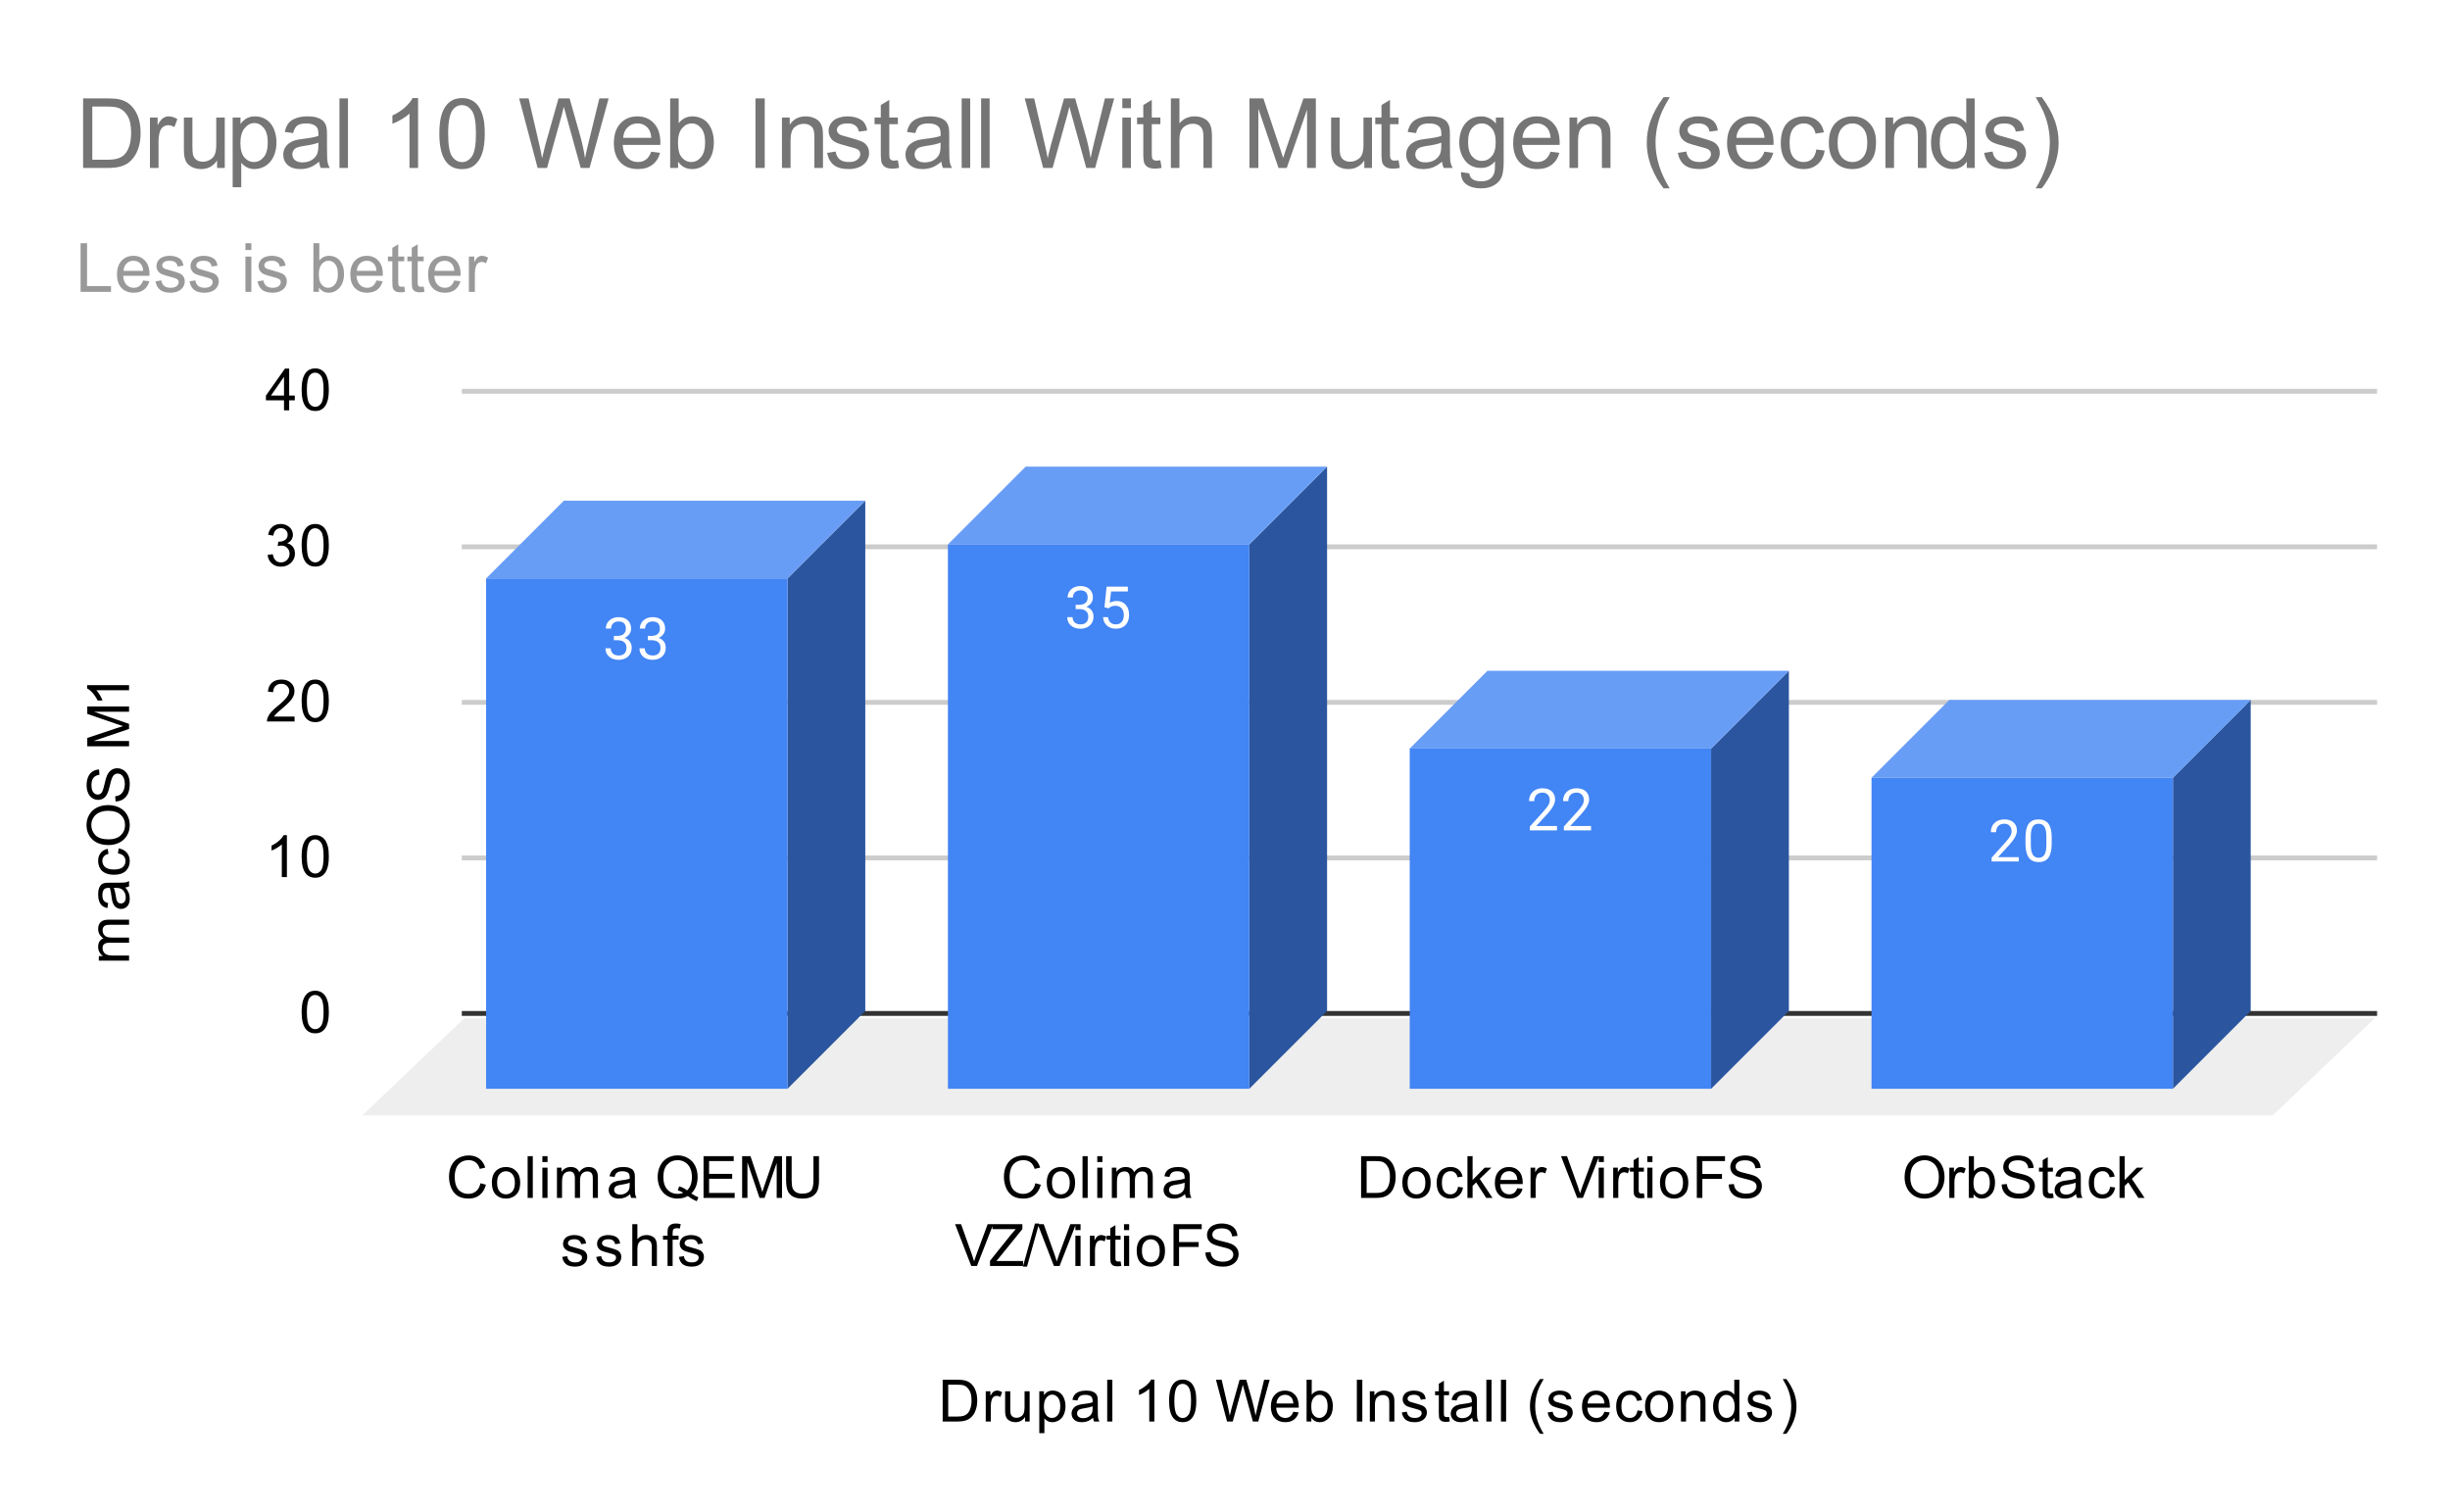 <svg version="1.1" viewBox="0.0 0.0 504.0 311.0" fill="none" stroke="none" stroke-linecap="square" stroke-miterlimit="10" width="504" height="311" xmlns:xlink="http://www.w3.org/1999/xlink" xmlns="http://www.w3.org/2000/svg"><path fill="#ffffff" d="M0 0L504.0 0L504.0 311.0L0 311.0L0 0Z" fill-rule="nonzero"/><path stroke="#333333" stroke-width="1.0" stroke-linecap="butt" d="M95.5 208.5L488.5 208.5" fill-rule="nonzero"/><path fill="#eeeeee" d="M74.5 229.5L95.5 209.5L488.5 209.5L467.5 229.5Z" fill-rule="nonzero"/><path stroke="#cccccc" stroke-width="1.0" stroke-linecap="butt" d="M95.5 176.5L488.5 176.5" fill-rule="nonzero"/><path stroke="#cccccc" stroke-width="1.0" stroke-linecap="butt" d="M95.5 144.5L488.5 144.5" fill-rule="nonzero"/><path stroke="#cccccc" stroke-width="1.0" stroke-linecap="butt" d="M95.5 112.5L488.5 112.5" fill-rule="nonzero"/><path stroke="#cccccc" stroke-width="1.0" stroke-linecap="butt" d="M95.5 80.5L488.5 80.5" fill-rule="nonzero"/><clipPath id="id_0"><path d="M74.55 80.417L488.45 80.417L488.45 229.45L74.55 229.45L74.55 80.417Z" clip-rule="nonzero"/></clipPath><path fill="#2b569f" clip-path="url(#id_0)" d="M178.0 103.0L178.0 208.0L162.0 224.0L162.0 119.0Z" fill-rule="nonzero"/><path fill="#689df6" clip-path="url(#id_0)" d="M162.0 119.0L100.0 119.0L116.0 103.0L178.0 103.0Z" fill-rule="nonzero"/><path stroke="#000000" stroke-width="2.0" stroke-linecap="butt" stroke-opacity="0.0" clip-path="url(#id_0)" d="M162.0 224.0L100.0 224.0L100.0 119.0L162.0 119.0Z" fill-rule="nonzero"/><path fill="#4285f4" clip-path="url(#id_0)" d="M162.0 224.0L100.0 224.0L100.0 119.0L162.0 119.0Z" fill-rule="nonzero"/><path fill="#2b569f" clip-path="url(#id_0)" d="M273.0 96.0L273.0 208.0L257.0 224.0L257.0 112.0Z" fill-rule="nonzero"/><path fill="#689df6" clip-path="url(#id_0)" d="M257.0 112.0L195.0 112.0L211.0 96.0L273.0 96.0Z" fill-rule="nonzero"/><path stroke="#000000" stroke-width="2.0" stroke-linecap="butt" stroke-opacity="0.0" clip-path="url(#id_0)" d="M257.0 224.0L195.0 224.0L195.0 112.0L257.0 112.0Z" fill-rule="nonzero"/><path fill="#4285f4" clip-path="url(#id_0)" d="M257.0 224.0L195.0 224.0L195.0 112.0L257.0 112.0Z" fill-rule="nonzero"/><path fill="#2b569f" clip-path="url(#id_0)" d="M368.0 138.0L368.0 208.0L352.0 224.0L352.0 154.0Z" fill-rule="nonzero"/><path fill="#689df6" clip-path="url(#id_0)" d="M352.0 154.0L290.0 154.0L306.0 138.0L368.0 138.0Z" fill-rule="nonzero"/><path stroke="#000000" stroke-width="2.0" stroke-linecap="butt" stroke-opacity="0.0" clip-path="url(#id_0)" d="M352.0 224.0L290.0 224.0L290.0 154.0L352.0 154.0Z" fill-rule="nonzero"/><path fill="#4285f4" clip-path="url(#id_0)" d="M352.0 224.0L290.0 224.0L290.0 154.0L352.0 154.0Z" fill-rule="nonzero"/><path fill="#2b569f" clip-path="url(#id_0)" d="M463.0 144.0L463.0 208.0L447.0 224.0L447.0 160.0Z" fill-rule="nonzero"/><path fill="#689df6" clip-path="url(#id_0)" d="M447.0 160.0L385.0 160.0L401.0 144.0L463.0 144.0Z" fill-rule="nonzero"/><path stroke="#000000" stroke-width="2.0" stroke-linecap="butt" stroke-opacity="0.0" clip-path="url(#id_0)" d="M447.0 224.0L385.0 224.0L385.0 160.0L447.0 160.0Z" fill-rule="nonzero"/><path fill="#4285f4" clip-path="url(#id_0)" d="M447.0 224.0L385.0 224.0L385.0 160.0L447.0 160.0Z" fill-rule="nonzero"/><path stroke="#4285f4" stroke-width="3.0" stroke-linejoin="round" stroke-linecap="round" d="M126.281 130.826L127.094 130.826Q127.875 130.81 128.312 130.419Q128.75 130.029 128.75 129.357Q128.75 127.857 127.25 127.857Q126.547 127.857 126.125 128.263Q125.719 128.669 125.719 129.326L124.625 129.326Q124.625 128.31 125.359 127.638Q126.109 126.966 127.25 126.966Q128.453 126.966 129.141 127.607Q129.828 128.248 129.828 129.388Q129.828 129.951 129.469 130.466Q129.109 130.982 128.484 131.248Q129.188 131.466 129.562 131.982Q129.953 132.498 129.953 133.248Q129.953 134.388 129.203 135.076Q128.453 135.748 127.25 135.748Q126.062 135.748 125.297 135.091Q124.547 134.435 124.547 133.373L125.641 133.373Q125.641 134.044 126.078 134.451Q126.516 134.857 127.266 134.857Q128.047 134.857 128.453 134.451Q128.875 134.029 128.875 133.263Q128.875 132.529 128.422 132.138Q127.969 131.732 127.094 131.716L126.281 131.716L126.281 130.826ZM133.281 130.826L134.094 130.826Q134.875 130.81 135.312 130.419Q135.75 130.029 135.75 129.357Q135.75 127.857 134.25 127.857Q133.547 127.857 133.125 128.263Q132.719 128.669 132.719 129.326L131.625 129.326Q131.625 128.31 132.359 127.638Q133.109 126.966 134.25 126.966Q135.453 126.966 136.141 127.607Q136.828 128.248 136.828 129.388Q136.828 129.951 136.469 130.466Q136.109 130.982 135.484 131.248Q136.188 131.466 136.562 131.982Q136.953 132.498 136.953 133.248Q136.953 134.388 136.203 135.076Q135.453 135.748 134.25 135.748Q133.062 135.748 132.297 135.091Q131.547 134.435 131.547 133.373L132.641 133.373Q132.641 134.044 133.078 134.451Q133.516 134.857 134.266 134.857Q135.047 134.857 135.453 134.451Q135.875 134.029 135.875 133.263Q135.875 132.529 135.422 132.138Q134.969 131.732 134.094 131.716L133.281 131.716L133.281 130.826Z" fill-rule="nonzero"/><path fill="#ffffff" d="M126.281 130.826L127.094 130.826Q127.875 130.81 128.312 130.419Q128.75 130.029 128.75 129.357Q128.75 127.857 127.25 127.857Q126.547 127.857 126.125 128.263Q125.719 128.669 125.719 129.326L124.625 129.326Q124.625 128.31 125.359 127.638Q126.109 126.966 127.25 126.966Q128.453 126.966 129.141 127.607Q129.828 128.248 129.828 129.388Q129.828 129.951 129.469 130.466Q129.109 130.982 128.484 131.248Q129.188 131.466 129.562 131.982Q129.953 132.498 129.953 133.248Q129.953 134.388 129.203 135.076Q128.453 135.748 127.25 135.748Q126.062 135.748 125.297 135.091Q124.547 134.435 124.547 133.373L125.641 133.373Q125.641 134.044 126.078 134.451Q126.516 134.857 127.266 134.857Q128.047 134.857 128.453 134.451Q128.875 134.029 128.875 133.263Q128.875 132.529 128.422 132.138Q127.969 131.732 127.094 131.716L126.281 131.716L126.281 130.826ZM133.281 130.826L134.094 130.826Q134.875 130.81 135.312 130.419Q135.75 130.029 135.75 129.357Q135.75 127.857 134.25 127.857Q133.547 127.857 133.125 128.263Q132.719 128.669 132.719 129.326L131.625 129.326Q131.625 128.31 132.359 127.638Q133.109 126.966 134.25 126.966Q135.453 126.966 136.141 127.607Q136.828 128.248 136.828 129.388Q136.828 129.951 136.469 130.466Q136.109 130.982 135.484 131.248Q136.188 131.466 136.562 131.982Q136.953 132.498 136.953 133.248Q136.953 134.388 136.203 135.076Q135.453 135.748 134.25 135.748Q133.062 135.748 132.297 135.091Q131.547 134.435 131.547 133.373L132.641 133.373Q132.641 134.044 133.078 134.451Q133.516 134.857 134.266 134.857Q135.047 134.857 135.453 134.451Q135.875 134.029 135.875 133.263Q135.875 132.529 135.422 132.138Q134.969 131.732 134.094 131.716L133.281 131.716L133.281 130.826Z" fill-rule="nonzero"/><path stroke="#4285f4" stroke-width="3.0" stroke-linejoin="round" stroke-linecap="round" d="M221.281 124.424L222.094 124.424Q222.875 124.408 223.312 124.018Q223.75 123.627 223.75 122.955Q223.75 121.455 222.25 121.455Q221.547 121.455 221.125 121.861Q220.719 122.268 220.719 122.924L219.625 122.924Q219.625 121.908 220.359 121.236Q221.109 120.565 222.25 120.565Q223.453 120.565 224.141 121.205Q224.828 121.846 224.828 122.986Q224.828 123.549 224.469 124.065Q224.109 124.58 223.484 124.846Q224.188 125.065 224.562 125.58Q224.953 126.096 224.953 126.846Q224.953 127.986 224.203 128.674Q223.453 129.346 222.25 129.346Q221.062 129.346 220.297 128.69Q219.547 128.033 219.547 126.971L220.641 126.971Q220.641 127.643 221.078 128.049Q221.516 128.455 222.266 128.455Q223.047 128.455 223.453 128.049Q223.875 127.627 223.875 126.861Q223.875 126.127 223.422 125.736Q222.969 125.33 222.094 125.315L221.281 125.315L221.281 124.424ZM227.203 124.94L227.641 120.69L232.016 120.69L232.016 121.69L228.562 121.69L228.297 124.018Q228.938 123.643 229.734 123.643Q230.891 123.643 231.578 124.424Q232.266 125.19 232.266 126.502Q232.266 127.815 231.547 128.58Q230.844 129.346 229.562 129.346Q228.438 129.346 227.719 128.721Q227.0 128.08 226.906 126.971L227.922 126.971Q228.031 127.705 228.453 128.08Q228.875 128.455 229.562 128.455Q230.312 128.455 230.75 127.94Q231.188 127.424 231.188 126.518Q231.188 125.658 230.719 125.143Q230.25 124.627 229.469 124.627Q228.766 124.627 228.359 124.924L228.078 125.158L227.203 124.94Z" fill-rule="nonzero"/><path fill="#ffffff" d="M221.281 124.424L222.094 124.424Q222.875 124.408 223.312 124.018Q223.75 123.627 223.75 122.955Q223.75 121.455 222.25 121.455Q221.547 121.455 221.125 121.861Q220.719 122.268 220.719 122.924L219.625 122.924Q219.625 121.908 220.359 121.236Q221.109 120.565 222.25 120.565Q223.453 120.565 224.141 121.205Q224.828 121.846 224.828 122.986Q224.828 123.549 224.469 124.065Q224.109 124.58 223.484 124.846Q224.188 125.065 224.562 125.58Q224.953 126.096 224.953 126.846Q224.953 127.986 224.203 128.674Q223.453 129.346 222.25 129.346Q221.062 129.346 220.297 128.69Q219.547 128.033 219.547 126.971L220.641 126.971Q220.641 127.643 221.078 128.049Q221.516 128.455 222.266 128.455Q223.047 128.455 223.453 128.049Q223.875 127.627 223.875 126.861Q223.875 126.127 223.422 125.736Q222.969 125.33 222.094 125.315L221.281 125.315L221.281 124.424ZM227.203 124.94L227.641 120.69L232.016 120.69L232.016 121.69L228.562 121.69L228.297 124.018Q228.938 123.643 229.734 123.643Q230.891 123.643 231.578 124.424Q232.266 125.19 232.266 126.502Q232.266 127.815 231.547 128.58Q230.844 129.346 229.562 129.346Q228.438 129.346 227.719 128.721Q227.0 128.08 226.906 126.971L227.922 126.971Q228.031 127.705 228.453 128.08Q228.875 128.455 229.562 128.455Q230.312 128.455 230.75 127.94Q231.188 127.424 231.188 126.518Q231.188 125.658 230.719 125.143Q230.25 124.627 229.469 124.627Q228.766 124.627 228.359 124.924L228.078 125.158L227.203 124.94Z" fill-rule="nonzero"/><path stroke="#4285f4" stroke-width="3.0" stroke-linejoin="round" stroke-linecap="round" d="M320.297 170.832L314.703 170.832L314.703 170.05L317.656 166.769Q318.312 166.019 318.562 165.566Q318.812 165.097 318.812 164.597Q318.812 163.925 318.406 163.504Q318.016 163.066 317.328 163.066Q316.531 163.066 316.078 163.535Q315.625 163.988 315.625 164.816L314.547 164.816Q314.547 163.629 315.297 162.91Q316.062 162.175 317.328 162.175Q318.531 162.175 319.219 162.8Q319.906 163.425 319.906 164.472Q319.906 165.722 318.297 167.472L316.016 169.941L320.297 169.941L320.297 170.832ZM327.297 170.832L321.703 170.832L321.703 170.05L324.656 166.769Q325.312 166.019 325.562 165.566Q325.812 165.097 325.812 164.597Q325.812 163.925 325.406 163.504Q325.016 163.066 324.328 163.066Q323.531 163.066 323.078 163.535Q322.625 163.988 322.625 164.816L321.547 164.816Q321.547 163.629 322.297 162.91Q323.062 162.175 324.328 162.175Q325.531 162.175 326.219 162.8Q326.906 163.425 326.906 164.472Q326.906 165.722 325.297 167.472L323.016 169.941L327.297 169.941L327.297 170.832Z" fill-rule="nonzero"/><path fill="#ffffff" d="M320.297 170.832L314.703 170.832L314.703 170.05L317.656 166.769Q318.312 166.019 318.562 165.566Q318.812 165.097 318.812 164.597Q318.812 163.925 318.406 163.504Q318.016 163.066 317.328 163.066Q316.531 163.066 316.078 163.535Q315.625 163.988 315.625 164.816L314.547 164.816Q314.547 163.629 315.297 162.91Q316.062 162.175 317.328 162.175Q318.531 162.175 319.219 162.8Q319.906 163.425 319.906 164.472Q319.906 165.722 318.297 167.472L316.016 169.941L320.297 169.941L320.297 170.832ZM327.297 170.832L321.703 170.832L321.703 170.05L324.656 166.769Q325.312 166.019 325.562 165.566Q325.812 165.097 325.812 164.597Q325.812 163.925 325.406 163.504Q325.016 163.066 324.328 163.066Q323.531 163.066 323.078 163.535Q322.625 163.988 322.625 164.816L321.547 164.816Q321.547 163.629 322.297 162.91Q323.062 162.175 324.328 162.175Q325.531 162.175 326.219 162.8Q326.906 163.425 326.906 164.472Q326.906 165.722 325.297 167.472L323.016 169.941L327.297 169.941L327.297 170.832Z" fill-rule="nonzero"/><path stroke="#4285f4" stroke-width="3.0" stroke-linejoin="round" stroke-linecap="round" d="M415.297 177.233L409.703 177.233L409.703 176.452L412.656 173.171Q413.312 172.421 413.562 171.968Q413.812 171.499 413.812 170.999Q413.812 170.327 413.406 169.905Q413.016 169.468 412.328 169.468Q411.531 169.468 411.078 169.936Q410.625 170.39 410.625 171.218L409.547 171.218Q409.547 170.03 410.297 169.311Q411.062 168.577 412.328 168.577Q413.531 168.577 414.219 169.202Q414.906 169.827 414.906 170.874Q414.906 172.124 413.297 173.874L411.016 176.343L415.297 176.343L415.297 177.233ZM422.062 173.593Q422.062 175.499 421.406 176.436Q420.766 177.358 419.375 177.358Q418.016 177.358 417.359 176.452Q416.703 175.546 416.672 173.733L416.672 172.296Q416.672 170.405 417.312 169.499Q417.969 168.577 419.359 168.577Q420.734 168.577 421.391 169.468Q422.047 170.343 422.062 172.186L422.062 173.593ZM420.969 172.108Q420.969 170.733 420.578 170.108Q420.203 169.468 419.359 169.468Q418.531 169.468 418.141 170.108Q417.766 170.733 417.766 172.03L417.766 173.765Q417.766 175.14 418.156 175.811Q418.562 176.468 419.375 176.468Q420.172 176.468 420.562 175.843Q420.953 175.218 420.969 173.89L420.969 172.108Z" fill-rule="nonzero"/><path fill="#ffffff" d="M415.297 177.233L409.703 177.233L409.703 176.452L412.656 173.171Q413.312 172.421 413.562 171.968Q413.812 171.499 413.812 170.999Q413.812 170.327 413.406 169.905Q413.016 169.468 412.328 169.468Q411.531 169.468 411.078 169.936Q410.625 170.39 410.625 171.218L409.547 171.218Q409.547 170.03 410.297 169.311Q411.062 168.577 412.328 168.577Q413.531 168.577 414.219 169.202Q414.906 169.827 414.906 170.874Q414.906 172.124 413.297 173.874L411.016 176.343L415.297 176.343L415.297 177.233ZM422.062 173.593Q422.062 175.499 421.406 176.436Q420.766 177.358 419.375 177.358Q418.016 177.358 417.359 176.452Q416.703 175.546 416.672 173.733L416.672 172.296Q416.672 170.405 417.312 169.499Q417.969 168.577 419.359 168.577Q420.734 168.577 421.391 169.468Q422.047 170.343 422.062 172.186L422.062 173.593ZM420.969 172.108Q420.969 170.733 420.578 170.108Q420.203 169.468 419.359 169.468Q418.531 169.468 418.141 170.108Q417.766 170.733 417.766 172.03L417.766 173.765Q417.766 175.14 418.156 175.811Q418.562 176.468 419.375 176.468Q420.172 176.468 420.562 175.843Q420.953 175.218 420.969 173.89L420.969 172.108Z" fill-rule="nonzero"/><path fill="#000000" d="M193.922 292.45L193.922 283.856L196.891 283.856Q197.891 283.856 198.422 283.981Q199.156 284.153 199.672 284.591Q200.359 285.169 200.688 286.075Q201.031 286.966 201.031 288.106Q201.031 289.091 200.797 289.841Q200.578 290.591 200.219 291.091Q199.859 291.591 199.422 291.872Q199.0 292.153 198.406 292.309Q197.812 292.45 197.031 292.45L193.922 292.45ZM195.062 291.434L196.891 291.434Q197.75 291.434 198.234 291.278Q198.719 291.122 199.0 290.825Q199.406 290.434 199.625 289.747Q199.859 289.059 199.859 288.091Q199.859 286.747 199.406 286.028Q198.969 285.294 198.344 285.044Q197.875 284.872 196.875 284.872L195.062 284.872L195.062 291.434ZM202.781 292.45L202.781 286.231L203.734 286.231L203.734 287.169Q204.094 286.512 204.391 286.309Q204.703 286.091 205.078 286.091Q205.609 286.091 206.156 286.419L205.797 287.403Q205.406 287.169 205.031 287.169Q204.672 287.169 204.391 287.387Q204.125 287.591 204.016 287.966Q203.828 288.528 203.828 289.184L203.828 292.45L202.781 292.45ZM210.875 292.45L210.875 291.528Q210.141 292.591 208.891 292.591Q208.344 292.591 207.859 292.387Q207.391 292.169 207.156 291.856Q206.922 291.528 206.828 291.059Q206.766 290.762 206.766 290.075L206.766 286.231L207.828 286.231L207.828 289.684Q207.828 290.497 207.891 290.794Q207.984 291.2 208.297 291.45Q208.625 291.684 209.109 291.684Q209.578 291.684 209.984 291.45Q210.406 291.2 210.578 290.778Q210.766 290.356 210.766 289.559L210.766 286.231L211.812 286.231L211.812 292.45L210.875 292.45ZM213.797 294.841L213.797 286.231L214.75 286.231L214.75 287.028Q215.094 286.559 215.516 286.325Q215.953 286.091 216.562 286.091Q217.359 286.091 217.969 286.497Q218.578 286.903 218.875 287.653Q219.188 288.403 219.188 289.294Q219.188 290.247 218.844 291.012Q218.516 291.778 217.859 292.184Q217.203 292.591 216.484 292.591Q215.953 292.591 215.531 292.372Q215.109 292.137 214.844 291.809L214.844 294.841L213.797 294.841ZM214.75 289.372Q214.75 290.575 215.234 291.153Q215.719 291.716 216.406 291.716Q217.109 291.716 217.609 291.122Q218.109 290.528 218.109 289.278Q218.109 288.091 217.625 287.512Q217.141 286.919 216.453 286.919Q215.781 286.919 215.266 287.544Q214.75 288.169 214.75 289.372ZM224.859 291.684Q224.266 292.184 223.719 292.387Q223.188 292.591 222.562 292.591Q221.531 292.591 220.984 292.091Q220.438 291.591 220.438 290.809Q220.438 290.356 220.641 289.981Q220.844 289.591 221.188 289.372Q221.531 289.137 221.953 289.028Q222.25 288.934 222.891 288.856Q224.156 288.716 224.766 288.497Q224.766 288.278 224.766 288.231Q224.766 287.575 224.469 287.309Q224.062 286.966 223.266 286.966Q222.531 286.966 222.172 287.231Q221.812 287.481 221.641 288.137L220.609 287.997Q220.75 287.341 221.078 286.934Q221.406 286.528 222.016 286.309Q222.625 286.091 223.422 286.091Q224.219 286.091 224.719 286.278Q225.219 286.466 225.453 286.747Q225.688 287.028 225.781 287.466Q225.828 287.731 225.828 288.434L225.828 289.841Q225.828 291.309 225.891 291.7Q225.969 292.091 226.172 292.45L225.062 292.45Q224.906 292.122 224.859 291.684ZM224.766 289.325Q224.188 289.559 223.047 289.731Q222.391 289.825 222.125 289.95Q221.859 290.059 221.703 290.278Q221.562 290.497 221.562 290.778Q221.562 291.2 221.875 291.481Q222.203 291.762 222.812 291.762Q223.422 291.762 223.891 291.497Q224.375 291.231 224.594 290.762Q224.766 290.403 224.766 289.716L224.766 289.325ZM227.766 292.45L227.766 283.856L228.828 283.856L228.828 292.45L227.766 292.45ZM237.469 292.45L236.422 292.45L236.422 285.731Q236.031 286.091 235.406 286.466Q234.797 286.825 234.312 286.997L234.312 285.981Q235.188 285.559 235.844 284.981Q236.516 284.387 236.797 283.825L237.469 283.825L237.469 292.45ZM240.5 288.216Q240.5 286.684 240.812 285.762Q241.125 284.825 241.734 284.325Q242.359 283.825 243.297 283.825Q243.984 283.825 244.5 284.106Q245.031 284.387 245.375 284.919Q245.719 285.434 245.906 286.184Q246.094 286.934 246.094 288.216Q246.094 289.731 245.781 290.653Q245.484 291.575 244.859 292.091Q244.25 292.591 243.297 292.591Q242.062 292.591 241.344 291.7Q240.5 290.637 240.5 288.216ZM241.578 288.216Q241.578 290.325 242.078 291.028Q242.578 291.731 243.297 291.731Q244.031 291.731 244.516 291.028Q245.016 290.325 245.016 288.216Q245.016 286.091 244.516 285.403Q244.031 284.7 243.281 284.7Q242.562 284.7 242.125 285.309Q241.578 286.091 241.578 288.216ZM252.422 292.45L250.141 283.856L251.312 283.856L252.625 289.497Q252.828 290.372 252.984 291.247Q253.312 289.872 253.375 289.653L255.0 283.856L256.375 283.856L257.609 288.2Q258.062 289.825 258.281 291.247Q258.438 290.434 258.703 289.372L260.047 283.856L261.188 283.856L258.844 292.45L257.734 292.45L255.938 285.903Q255.703 285.091 255.656 284.903Q255.531 285.481 255.406 285.903L253.594 292.45L252.422 292.45ZM266.047 290.45L267.141 290.575Q266.891 291.528 266.188 292.059Q265.484 292.591 264.406 292.591Q263.047 292.591 262.234 291.747Q261.438 290.903 261.438 289.387Q261.438 287.825 262.25 286.966Q263.062 286.091 264.344 286.091Q265.594 286.091 266.375 286.934Q267.172 287.778 267.172 289.325Q267.172 289.419 267.172 289.606L262.531 289.606Q262.594 290.637 263.109 291.184Q263.625 291.716 264.406 291.716Q264.984 291.716 265.391 291.419Q265.812 291.106 266.047 290.45ZM262.594 288.747L266.062 288.747Q266.0 287.95 265.672 287.559Q265.156 286.95 264.359 286.95Q263.625 286.95 263.125 287.434Q262.641 287.919 262.594 288.747ZM269.766 292.45L268.781 292.45L268.781 283.856L269.844 283.856L269.844 286.919Q270.516 286.091 271.547 286.091Q272.125 286.091 272.625 286.325Q273.141 286.544 273.469 286.966Q273.812 287.387 274.0 287.981Q274.188 288.575 274.188 289.247Q274.188 290.841 273.391 291.716Q272.594 292.591 271.5 292.591Q270.391 292.591 269.766 291.669L269.766 292.45ZM269.75 289.294Q269.75 290.403 270.062 290.903Q270.562 291.716 271.406 291.716Q272.094 291.716 272.594 291.122Q273.109 290.528 273.109 289.325Q273.109 288.106 272.625 287.528Q272.141 286.95 271.453 286.95Q270.766 286.95 270.25 287.559Q269.75 288.153 269.75 289.294ZM279.125 292.45L279.125 283.856L280.25 283.856L280.25 292.45L279.125 292.45ZM281.797 292.45L281.797 286.231L282.734 286.231L282.734 287.106Q283.422 286.091 284.719 286.091Q285.281 286.091 285.75 286.294Q286.234 286.497 286.469 286.825Q286.703 287.153 286.797 287.591Q286.844 287.887 286.844 288.622L286.844 292.45L285.797 292.45L285.797 288.669Q285.797 288.012 285.672 287.7Q285.547 287.387 285.234 287.2Q284.922 286.997 284.5 286.997Q283.828 286.997 283.328 287.434Q282.844 287.856 282.844 289.044L282.844 292.45L281.797 292.45ZM288.375 290.591L289.406 290.434Q289.5 291.059 289.891 291.387Q290.297 291.716 291.031 291.716Q291.75 291.716 292.094 291.434Q292.453 291.137 292.453 290.731Q292.453 290.372 292.141 290.169Q291.922 290.028 291.062 289.809Q289.906 289.512 289.453 289.309Q289.016 289.091 288.781 288.716Q288.547 288.341 288.547 287.872Q288.547 287.466 288.734 287.106Q288.922 286.747 289.25 286.512Q289.5 286.341 289.922 286.216Q290.344 286.091 290.844 286.091Q291.562 286.091 292.109 286.309Q292.672 286.512 292.938 286.872Q293.203 287.231 293.297 287.825L292.266 287.966Q292.203 287.497 291.859 287.231Q291.531 286.95 290.906 286.95Q290.188 286.95 289.875 287.2Q289.562 287.434 289.562 287.762Q289.562 287.966 289.688 288.122Q289.828 288.294 290.094 288.403Q290.25 288.466 291.031 288.669Q292.156 288.981 292.594 289.169Q293.031 289.356 293.281 289.716Q293.531 290.075 293.531 290.622Q293.531 291.153 293.219 291.622Q292.922 292.075 292.344 292.341Q291.766 292.591 291.031 292.591Q289.812 292.591 289.172 292.091Q288.547 291.575 288.375 290.591ZM298.094 291.512L298.25 292.434Q297.797 292.528 297.453 292.528Q296.875 292.528 296.562 292.356Q296.25 292.169 296.109 291.872Q295.984 291.575 295.984 290.622L295.984 287.044L295.219 287.044L295.219 286.231L295.984 286.231L295.984 284.684L297.031 284.059L297.031 286.231L298.094 286.231L298.094 287.044L297.031 287.044L297.031 290.684Q297.031 291.137 297.078 291.262Q297.141 291.387 297.266 291.466Q297.391 291.544 297.625 291.544Q297.812 291.544 298.094 291.512ZM302.859 291.684Q302.266 292.184 301.719 292.387Q301.188 292.591 300.562 292.591Q299.531 292.591 298.984 292.091Q298.438 291.591 298.438 290.809Q298.438 290.356 298.641 289.981Q298.844 289.591 299.188 289.372Q299.531 289.137 299.953 289.028Q300.25 288.934 300.891 288.856Q302.156 288.716 302.766 288.497Q302.766 288.278 302.766 288.231Q302.766 287.575 302.469 287.309Q302.062 286.966 301.266 286.966Q300.531 286.966 300.172 287.231Q299.812 287.481 299.641 288.137L298.609 287.997Q298.75 287.341 299.078 286.934Q299.406 286.528 300.016 286.309Q300.625 286.091 301.422 286.091Q302.219 286.091 302.719 286.278Q303.219 286.466 303.453 286.747Q303.688 287.028 303.781 287.466Q303.828 287.731 303.828 288.434L303.828 289.841Q303.828 291.309 303.891 291.7Q303.969 292.091 304.172 292.45L303.062 292.45Q302.906 292.122 302.859 291.684ZM302.766 289.325Q302.188 289.559 301.047 289.731Q300.391 289.825 300.125 289.95Q299.859 290.059 299.703 290.278Q299.562 290.497 299.562 290.778Q299.562 291.2 299.875 291.481Q300.203 291.762 300.812 291.762Q301.422 291.762 301.891 291.497Q302.375 291.231 302.594 290.762Q302.766 290.403 302.766 289.716L302.766 289.325ZM305.766 292.45L305.766 283.856L306.828 283.856L306.828 292.45L305.766 292.45ZM308.766 292.45L308.766 283.856L309.828 283.856L309.828 292.45L308.766 292.45ZM316.812 294.981Q315.938 293.872 315.328 292.403Q314.734 290.919 314.734 289.341Q314.734 287.95 315.172 286.669Q315.703 285.184 316.812 283.716L317.562 283.716Q316.859 284.934 316.625 285.45Q316.266 286.262 316.062 287.137Q315.812 288.231 315.812 289.341Q315.812 292.169 317.562 294.981L316.812 294.981ZM318.375 290.591L319.406 290.434Q319.5 291.059 319.891 291.387Q320.297 291.716 321.031 291.716Q321.75 291.716 322.094 291.434Q322.453 291.137 322.453 290.731Q322.453 290.372 322.141 290.169Q321.922 290.028 321.062 289.809Q319.906 289.512 319.453 289.309Q319.016 289.091 318.781 288.716Q318.547 288.341 318.547 287.872Q318.547 287.466 318.734 287.106Q318.922 286.747 319.25 286.512Q319.5 286.341 319.922 286.216Q320.344 286.091 320.844 286.091Q321.562 286.091 322.109 286.309Q322.672 286.512 322.938 286.872Q323.203 287.231 323.297 287.825L322.266 287.966Q322.203 287.497 321.859 287.231Q321.531 286.95 320.906 286.95Q320.188 286.95 319.875 287.2Q319.562 287.434 319.562 287.762Q319.562 287.966 319.688 288.122Q319.828 288.294 320.094 288.403Q320.25 288.466 321.031 288.669Q322.156 288.981 322.594 289.169Q323.031 289.356 323.281 289.716Q323.531 290.075 323.531 290.622Q323.531 291.153 323.219 291.622Q322.922 292.075 322.344 292.341Q321.766 292.591 321.031 292.591Q319.812 292.591 319.172 292.091Q318.547 291.575 318.375 290.591ZM330.047 290.45L331.141 290.575Q330.891 291.528 330.188 292.059Q329.484 292.591 328.406 292.591Q327.047 292.591 326.234 291.747Q325.438 290.903 325.438 289.387Q325.438 287.825 326.25 286.966Q327.062 286.091 328.344 286.091Q329.594 286.091 330.375 286.934Q331.172 287.778 331.172 289.325Q331.172 289.419 331.172 289.606L326.531 289.606Q326.594 290.637 327.109 291.184Q327.625 291.716 328.406 291.716Q328.984 291.716 329.391 291.419Q329.812 291.106 330.047 290.45ZM326.594 288.747L330.062 288.747Q330.0 287.95 329.672 287.559Q329.156 286.95 328.359 286.95Q327.625 286.95 327.125 287.434Q326.641 287.919 326.594 288.747ZM336.859 290.169L337.891 290.309Q337.719 291.372 337.016 291.981Q336.312 292.591 335.297 292.591Q334.016 292.591 333.234 291.762Q332.469 290.919 332.469 289.356Q332.469 288.356 332.797 287.606Q333.141 286.841 333.812 286.466Q334.5 286.091 335.312 286.091Q336.312 286.091 336.953 286.606Q337.609 287.106 337.797 288.059L336.766 288.216Q336.625 287.591 336.25 287.278Q335.875 286.95 335.344 286.95Q334.547 286.95 334.047 287.528Q333.547 288.091 333.547 289.325Q333.547 290.591 334.031 291.153Q334.516 291.716 335.281 291.716Q335.906 291.716 336.312 291.341Q336.734 290.966 336.859 290.169ZM338.406 289.341Q338.406 287.606 339.359 286.778Q340.156 286.091 341.312 286.091Q342.594 286.091 343.406 286.934Q344.234 287.762 344.234 289.247Q344.234 290.45 343.875 291.137Q343.516 291.825 342.812 292.216Q342.125 292.591 341.312 292.591Q340.016 292.591 339.203 291.762Q338.406 290.919 338.406 289.341ZM339.484 289.341Q339.484 290.528 340.0 291.122Q340.531 291.716 341.312 291.716Q342.109 291.716 342.625 291.122Q343.141 290.528 343.141 289.309Q343.141 288.153 342.609 287.559Q342.094 286.966 341.312 286.966Q340.531 286.966 340.0 287.559Q339.484 288.137 339.484 289.341ZM345.797 292.45L345.797 286.231L346.734 286.231L346.734 287.106Q347.422 286.091 348.719 286.091Q349.281 286.091 349.75 286.294Q350.234 286.497 350.469 286.825Q350.703 287.153 350.797 287.591Q350.844 287.887 350.844 288.622L350.844 292.45L349.797 292.45L349.797 288.669Q349.797 288.012 349.672 287.7Q349.547 287.387 349.234 287.2Q348.922 286.997 348.5 286.997Q347.828 286.997 347.328 287.434Q346.844 287.856 346.844 289.044L346.844 292.45L345.797 292.45ZM356.828 292.45L356.828 291.669Q356.234 292.591 355.094 292.591Q354.344 292.591 353.719 292.184Q353.094 291.762 352.75 291.028Q352.406 290.294 352.406 289.341Q352.406 288.419 352.719 287.653Q353.031 286.887 353.656 286.497Q354.281 286.091 355.047 286.091Q355.609 286.091 356.047 286.325Q356.484 286.559 356.766 286.934L356.766 283.856L357.812 283.856L357.812 292.45L356.828 292.45ZM353.5 289.341Q353.5 290.544 354.0 291.137Q354.5 291.716 355.188 291.716Q355.875 291.716 356.359 291.153Q356.844 290.591 356.844 289.434Q356.844 288.153 356.344 287.559Q355.859 286.966 355.141 286.966Q354.438 286.966 353.969 287.544Q353.5 288.106 353.5 289.341ZM359.375 290.591L360.406 290.434Q360.5 291.059 360.891 291.387Q361.297 291.716 362.031 291.716Q362.75 291.716 363.094 291.434Q363.453 291.137 363.453 290.731Q363.453 290.372 363.141 290.169Q362.922 290.028 362.062 289.809Q360.906 289.512 360.453 289.309Q360.016 289.091 359.781 288.716Q359.547 288.341 359.547 287.872Q359.547 287.466 359.734 287.106Q359.922 286.747 360.25 286.512Q360.5 286.341 360.922 286.216Q361.344 286.091 361.844 286.091Q362.562 286.091 363.109 286.309Q363.672 286.512 363.938 286.872Q364.203 287.231 364.297 287.825L363.266 287.966Q363.203 287.497 362.859 287.231Q362.531 286.95 361.906 286.95Q361.188 286.95 360.875 287.2Q360.562 287.434 360.562 287.762Q360.562 287.966 360.688 288.122Q360.828 288.294 361.094 288.403Q361.25 288.466 362.031 288.669Q363.156 288.981 363.594 289.169Q364.031 289.356 364.281 289.716Q364.531 290.075 364.531 290.622Q364.531 291.153 364.219 291.622Q363.922 292.075 363.344 292.341Q362.766 292.591 362.031 292.591Q360.812 292.591 360.172 292.091Q359.547 291.575 359.375 290.591ZM367.484 294.981L366.734 294.981Q368.484 292.169 368.484 289.341Q368.484 288.247 368.234 287.153Q368.031 286.278 367.672 285.466Q367.438 284.95 366.734 283.716L367.484 283.716Q368.578 285.184 369.109 286.669Q369.562 287.95 369.562 289.341Q369.562 290.919 368.953 292.403Q368.344 293.872 367.484 294.981Z" fill-rule="nonzero"/><path fill="#000000" d="M26.55 197.636L20.331 197.636L20.331 196.699L21.206 196.699Q20.738 196.402 20.472 195.918Q20.191 195.433 20.191 194.808Q20.191 194.121 20.472 193.683Q20.753 193.23 21.269 193.058Q20.191 192.308 20.191 191.136Q20.191 190.199 20.706 189.715Q21.206 189.215 22.284 189.215L26.55 189.215L26.55 190.261L22.628 190.261Q22.003 190.261 21.722 190.371Q21.441 190.465 21.269 190.73Q21.097 190.996 21.097 191.371Q21.097 192.027 21.534 192.465Q21.972 192.886 22.941 192.886L26.55 192.886L26.55 193.949L22.503 193.949Q21.8 193.949 21.456 194.215Q21.097 194.465 21.097 195.043Q21.097 195.496 21.331 195.871Q21.566 196.246 22.019 196.418Q22.472 196.59 23.316 196.59L26.55 196.59L26.55 197.636ZM25.784 182.574Q26.284 183.168 26.488 183.715Q26.691 184.246 26.691 184.871Q26.691 185.902 26.191 186.449Q25.691 186.996 24.909 186.996Q24.456 186.996 24.081 186.793Q23.691 186.59 23.472 186.246Q23.238 185.902 23.128 185.48Q23.034 185.183 22.956 184.543Q22.816 183.277 22.597 182.668Q22.378 182.668 22.331 182.668Q21.675 182.668 21.409 182.965Q21.066 183.371 21.066 184.168Q21.066 184.902 21.331 185.261Q21.581 185.621 22.238 185.793L22.097 186.824Q21.441 186.683 21.034 186.355Q20.628 186.027 20.409 185.418Q20.191 184.808 20.191 184.011Q20.191 183.215 20.378 182.715Q20.566 182.215 20.847 181.98Q21.128 181.746 21.566 181.652Q21.831 181.605 22.534 181.605L23.941 181.605Q25.409 181.605 25.8 181.543Q26.191 181.465 26.55 181.261L26.55 182.371Q26.222 182.527 25.784 182.574ZM23.425 182.668Q23.659 183.246 23.831 184.386Q23.925 185.043 24.05 185.308Q24.159 185.574 24.378 185.73Q24.597 185.871 24.878 185.871Q25.3 185.871 25.581 185.558Q25.863 185.23 25.863 184.621Q25.863 184.011 25.597 183.543Q25.331 183.058 24.863 182.84Q24.503 182.668 23.816 182.668L23.425 182.668ZM24.269 175.574L24.409 174.543Q25.472 174.715 26.081 175.418Q26.691 176.121 26.691 177.136Q26.691 178.418 25.863 179.199Q25.019 179.965 23.456 179.965Q22.456 179.965 21.706 179.636Q20.941 179.293 20.566 178.621Q20.191 177.933 20.191 177.121Q20.191 176.121 20.706 175.48Q21.206 174.824 22.159 174.636L22.316 175.668Q21.691 175.808 21.378 176.183Q21.05 176.558 21.05 177.09Q21.05 177.886 21.628 178.386Q22.191 178.886 23.425 178.886Q24.691 178.886 25.253 178.402Q25.816 177.918 25.816 177.152Q25.816 176.527 25.441 176.121Q25.066 175.699 24.269 175.574ZM22.363 173.855Q20.222 173.855 19.019 172.715Q17.8 171.558 17.8 169.746Q17.8 168.543 18.378 167.59Q18.941 166.636 19.956 166.136Q20.972 165.636 22.269 165.636Q23.566 165.636 24.597 166.168Q25.628 166.699 26.159 167.668Q26.691 168.621 26.691 169.746Q26.691 170.965 26.113 171.918Q25.519 172.871 24.519 173.371Q23.503 173.855 22.363 173.855ZM22.378 172.683Q23.941 172.683 24.831 171.855Q25.722 171.011 25.722 169.746Q25.722 168.465 24.831 167.636Q23.925 166.808 22.253 166.808Q21.206 166.808 20.425 167.168Q19.644 167.511 19.222 168.199Q18.784 168.886 18.784 169.73Q18.784 170.933 19.613 171.808Q20.441 172.683 22.378 172.683ZM23.784 164.886L23.691 163.824Q24.347 163.746 24.753 163.465Q25.159 163.183 25.425 162.605Q25.675 162.011 25.675 161.277Q25.675 160.636 25.488 160.136Q25.284 159.636 24.956 159.402Q24.613 159.152 24.222 159.152Q23.816 159.152 23.519 159.386Q23.206 159.621 23.003 160.152Q22.863 160.511 22.581 161.699Q22.3 162.871 22.05 163.34Q21.722 163.965 21.253 164.261Q20.769 164.558 20.175 164.558Q19.534 164.558 18.972 164.199Q18.394 163.824 18.113 163.121Q17.816 162.402 17.816 161.543Q17.816 160.59 18.128 159.855Q18.425 159.121 19.034 158.73Q19.628 158.34 20.378 158.308L20.456 159.402Q19.644 159.496 19.238 160.011Q18.816 160.511 18.816 161.496Q18.816 162.527 19.191 162.996Q19.566 163.465 20.097 163.465Q20.566 163.465 20.863 163.136Q21.159 162.808 21.472 161.433Q21.784 160.043 22.019 159.527Q22.378 158.777 22.909 158.418Q23.425 158.058 24.128 158.058Q24.816 158.058 25.425 158.449Q26.019 158.84 26.363 159.574Q26.691 160.308 26.691 161.23Q26.691 162.402 26.363 163.199Q26.019 163.98 25.331 164.433Q24.644 164.871 23.784 164.886ZM26.55 153.543L17.956 153.543L17.956 151.824L24.034 149.793Q24.894 149.511 25.316 149.386Q24.847 149.246 23.941 148.933L17.956 146.871L17.956 145.34L26.55 145.34L26.55 146.433L19.363 146.433L26.55 148.933L26.55 149.965L19.238 152.449L26.55 152.449L26.55 153.543ZM26.55 140.965L26.55 142.011L19.831 142.011Q20.191 142.402 20.566 143.027Q20.925 143.636 21.097 144.121L20.081 144.121Q19.659 143.246 19.081 142.59Q18.488 141.918 17.925 141.636L17.925 140.965L26.55 140.965Z" fill-rule="nonzero"/><path fill="#000000" d="M62.05 208.216Q62.05 206.684 62.362 205.762Q62.675 204.825 63.284 204.325Q63.909 203.825 64.847 203.825Q65.534 203.825 66.05 204.106Q66.581 204.387 66.925 204.919Q67.269 205.434 67.456 206.184Q67.644 206.934 67.644 208.216Q67.644 209.731 67.331 210.653Q67.034 211.575 66.409 212.091Q65.8 212.591 64.847 212.591Q63.612 212.591 62.894 211.7Q62.05 210.637 62.05 208.216ZM63.128 208.216Q63.128 210.325 63.628 211.028Q64.128 211.731 64.847 211.731Q65.581 211.731 66.066 211.028Q66.566 210.325 66.566 208.216Q66.566 206.091 66.066 205.403Q65.581 204.7 64.831 204.7Q64.112 204.7 63.675 205.309Q63.128 206.091 63.128 208.216Z" fill-rule="nonzero"/><path fill="#000000" d="M59.019 180.442L57.972 180.442L57.972 173.723Q57.581 174.082 56.956 174.457Q56.347 174.817 55.862 174.989L55.862 173.973Q56.737 173.551 57.394 172.973Q58.066 172.379 58.347 171.817L59.019 171.817L59.019 180.442ZM62.05 176.207Q62.05 174.676 62.362 173.754Q62.675 172.817 63.284 172.317Q63.909 171.817 64.847 171.817Q65.534 171.817 66.05 172.098Q66.581 172.379 66.925 172.91Q67.269 173.426 67.456 174.176Q67.644 174.926 67.644 176.207Q67.644 177.723 67.331 178.645Q67.034 179.567 66.409 180.082Q65.8 180.582 64.847 180.582Q63.612 180.582 62.894 179.692Q62.05 178.629 62.05 176.207ZM63.128 176.207Q63.128 178.317 63.628 179.02Q64.128 179.723 64.847 179.723Q65.581 179.723 66.066 179.02Q66.566 178.317 66.566 176.207Q66.566 174.082 66.066 173.395Q65.581 172.692 64.831 172.692Q64.112 172.692 63.675 173.301Q63.128 174.082 63.128 176.207Z" fill-rule="nonzero"/><path fill="#000000" d="M60.597 147.418L60.597 148.433L54.909 148.433Q54.909 148.058 55.034 147.699Q55.253 147.121 55.722 146.558Q56.206 145.996 57.112 145.261Q58.519 144.105 59.003 143.433Q59.503 142.761 59.503 142.168Q59.503 141.543 59.05 141.121Q58.597 140.683 57.878 140.683Q57.112 140.683 56.659 141.136Q56.206 141.59 56.191 142.402L55.112 142.293Q55.222 141.074 55.941 140.449Q56.675 139.808 57.909 139.808Q59.144 139.808 59.862 140.496Q60.581 141.183 60.581 142.199Q60.581 142.715 60.362 143.215Q60.159 143.699 59.659 144.261Q59.175 144.808 58.05 145.761Q57.097 146.558 56.816 146.855Q56.55 147.136 56.378 147.418L60.597 147.418ZM62.05 144.199Q62.05 142.668 62.362 141.746Q62.675 140.808 63.284 140.308Q63.909 139.808 64.847 139.808Q65.534 139.808 66.05 140.09Q66.581 140.371 66.925 140.902Q67.269 141.418 67.456 142.168Q67.644 142.918 67.644 144.199Q67.644 145.715 67.331 146.636Q67.034 147.558 66.409 148.074Q65.8 148.574 64.847 148.574Q63.612 148.574 62.894 147.683Q62.05 146.621 62.05 144.199ZM63.128 144.199Q63.128 146.308 63.628 147.011Q64.128 147.715 64.847 147.715Q65.581 147.715 66.066 147.011Q66.566 146.308 66.566 144.199Q66.566 142.074 66.066 141.386Q65.581 140.683 64.831 140.683Q64.112 140.683 63.675 141.293Q63.128 142.074 63.128 144.199Z" fill-rule="nonzero"/><path fill="#000000" d="M55.05 114.159L56.112 114.019Q56.284 114.909 56.722 115.316Q57.159 115.706 57.784 115.706Q58.534 115.706 59.05 115.191Q59.566 114.675 59.566 113.909Q59.566 113.191 59.081 112.722Q58.612 112.237 57.878 112.237Q57.581 112.237 57.128 112.362L57.253 111.425Q57.362 111.441 57.425 111.441Q58.097 111.441 58.628 111.097Q59.175 110.737 59.175 110.003Q59.175 109.425 58.784 109.05Q58.394 108.659 57.769 108.659Q57.159 108.659 56.737 109.05Q56.331 109.441 56.222 110.206L55.159 110.019Q55.347 108.972 56.034 108.394Q56.722 107.8 57.737 107.8Q58.441 107.8 59.034 108.112Q59.628 108.409 59.941 108.925Q60.253 109.441 60.253 110.034Q60.253 110.581 59.956 111.05Q59.659 111.503 59.081 111.769Q59.831 111.941 60.253 112.503Q60.675 113.05 60.675 113.894Q60.675 115.019 59.847 115.8Q59.034 116.581 57.784 116.581Q56.659 116.581 55.909 115.909Q55.159 115.222 55.05 114.159ZM62.05 112.191Q62.05 110.659 62.362 109.737Q62.675 108.8 63.284 108.3Q63.909 107.8 64.847 107.8Q65.534 107.8 66.05 108.081Q66.581 108.362 66.925 108.894Q67.269 109.409 67.456 110.159Q67.644 110.909 67.644 112.191Q67.644 113.706 67.331 114.628Q67.034 115.55 66.409 116.066Q65.8 116.566 64.847 116.566Q63.612 116.566 62.894 115.675Q62.05 114.612 62.05 112.191ZM63.128 112.191Q63.128 114.3 63.628 115.003Q64.128 115.706 64.847 115.706Q65.581 115.706 66.066 115.003Q66.566 114.3 66.566 112.191Q66.566 110.066 66.066 109.378Q65.581 108.675 64.831 108.675Q64.112 108.675 63.675 109.284Q63.128 110.066 63.128 112.191Z" fill-rule="nonzero"/><path fill="#000000" d="M58.425 84.417L58.425 82.354L54.706 82.354L54.706 81.385L58.628 75.823L59.487 75.823L59.487 81.385L60.644 81.385L60.644 82.354L59.487 82.354L59.487 84.417L58.425 84.417ZM58.425 81.385L58.425 77.526L55.737 81.385L58.425 81.385ZM62.05 80.182Q62.05 78.651 62.362 77.729Q62.675 76.792 63.284 76.292Q63.909 75.792 64.847 75.792Q65.534 75.792 66.05 76.073Q66.581 76.354 66.925 76.885Q67.269 77.401 67.456 78.151Q67.644 78.901 67.644 80.182Q67.644 81.698 67.331 82.62Q67.034 83.542 66.409 84.057Q65.8 84.557 64.847 84.557Q63.612 84.557 62.894 83.667Q62.05 82.604 62.05 80.182ZM63.128 80.182Q63.128 82.292 63.628 82.995Q64.128 83.698 64.847 83.698Q65.581 83.698 66.066 82.995Q66.566 82.292 66.566 80.182Q66.566 78.057 66.066 77.37Q65.581 76.667 64.831 76.667Q64.112 76.667 63.675 77.276Q63.128 78.057 63.128 80.182Z" fill-rule="nonzero"/><path fill="#000000" d="M98.838 243.434L99.963 243.731Q99.604 245.122 98.682 245.856Q97.76 246.591 96.416 246.591Q95.026 246.591 94.151 246.028Q93.276 245.466 92.823 244.403Q92.37 243.325 92.37 242.091Q92.37 240.747 92.885 239.747Q93.401 238.747 94.338 238.231Q95.291 237.716 96.432 237.716Q97.713 237.716 98.588 238.372Q99.479 239.028 99.823 240.216L98.698 240.481Q98.401 239.544 97.823 239.122Q97.26 238.684 96.401 238.684Q95.416 238.684 94.745 239.169Q94.088 239.637 93.807 240.434Q93.541 241.231 93.541 242.091Q93.541 243.184 93.854 243.997Q94.182 244.809 94.854 245.216Q95.526 245.622 96.323 245.622Q97.276 245.622 97.932 245.075Q98.604 244.528 98.838 243.434ZM101.182 243.341Q101.182 241.606 102.135 240.778Q102.932 240.091 104.088 240.091Q105.37 240.091 106.182 240.934Q107.01 241.762 107.01 243.247Q107.01 244.45 106.651 245.137Q106.291 245.825 105.588 246.216Q104.901 246.591 104.088 246.591Q102.791 246.591 101.979 245.762Q101.182 244.919 101.182 243.341ZM102.26 243.341Q102.26 244.528 102.776 245.122Q103.307 245.716 104.088 245.716Q104.885 245.716 105.401 245.122Q105.916 244.528 105.916 243.309Q105.916 242.153 105.385 241.559Q104.87 240.966 104.088 240.966Q103.307 240.966 102.776 241.559Q102.26 242.137 102.26 243.341ZM108.541 246.45L108.541 237.856L109.604 237.856L109.604 246.45L108.541 246.45ZM111.573 239.075L111.573 237.856L112.635 237.856L112.635 239.075L111.573 239.075ZM111.573 246.45L111.573 240.231L112.635 240.231L112.635 246.45L111.573 246.45ZM114.573 246.45L114.573 240.231L115.51 240.231L115.51 241.106Q115.807 240.637 116.291 240.372Q116.776 240.091 117.401 240.091Q118.088 240.091 118.526 240.372Q118.979 240.653 119.151 241.169Q119.901 240.091 121.073 240.091Q122.01 240.091 122.495 240.606Q122.995 241.106 122.995 242.184L122.995 246.45L121.948 246.45L121.948 242.528Q121.948 241.903 121.838 241.622Q121.745 241.341 121.479 241.169Q121.213 240.997 120.838 240.997Q120.182 240.997 119.745 241.434Q119.323 241.872 119.323 242.841L119.323 246.45L118.26 246.45L118.26 242.403Q118.26 241.7 117.995 241.356Q117.745 240.997 117.166 240.997Q116.713 240.997 116.338 241.231Q115.963 241.466 115.791 241.919Q115.62 242.372 115.62 243.216L115.62 246.45L114.573 246.45ZM129.635 245.684Q129.041 246.184 128.495 246.387Q127.963 246.591 127.338 246.591Q126.307 246.591 125.76 246.091Q125.213 245.591 125.213 244.809Q125.213 244.356 125.416 243.981Q125.62 243.591 125.963 243.372Q126.307 243.137 126.729 243.028Q127.026 242.934 127.666 242.856Q128.932 242.716 129.541 242.497Q129.541 242.278 129.541 242.231Q129.541 241.575 129.245 241.309Q128.838 240.966 128.041 240.966Q127.307 240.966 126.948 241.231Q126.588 241.481 126.416 242.137L125.385 241.997Q125.526 241.341 125.854 240.934Q126.182 240.528 126.791 240.309Q127.401 240.091 128.198 240.091Q128.995 240.091 129.495 240.278Q129.995 240.466 130.229 240.747Q130.463 241.028 130.557 241.466Q130.604 241.731 130.604 242.434L130.604 243.841Q130.604 245.309 130.666 245.7Q130.745 246.091 130.948 246.45L129.838 246.45Q129.682 246.122 129.635 245.684ZM129.541 243.325Q128.963 243.559 127.823 243.731Q127.166 243.825 126.901 243.95Q126.635 244.059 126.479 244.278Q126.338 244.497 126.338 244.778Q126.338 245.2 126.651 245.481Q126.979 245.762 127.588 245.762Q128.198 245.762 128.666 245.497Q129.151 245.231 129.37 244.762Q129.541 244.403 129.541 243.716L129.541 243.325ZM142.213 245.528Q143.01 246.075 143.666 246.325L143.338 247.122Q142.416 246.778 141.495 246.059Q140.541 246.591 139.385 246.591Q138.213 246.591 137.26 246.028Q136.323 245.466 135.807 244.45Q135.291 243.434 135.291 242.153Q135.291 240.887 135.807 239.841Q136.323 238.794 137.276 238.247Q138.229 237.7 139.401 237.7Q140.588 237.7 141.541 238.278Q142.51 238.841 143.01 239.856Q143.51 240.872 143.51 242.153Q143.51 243.216 143.182 244.059Q142.87 244.903 142.213 245.528ZM139.713 244.075Q140.698 244.356 141.338 244.903Q142.338 243.981 142.338 242.153Q142.338 241.106 141.979 240.325Q141.62 239.544 140.932 239.122Q140.26 238.684 139.416 238.684Q138.135 238.684 137.291 239.559Q136.463 240.419 136.463 242.153Q136.463 243.825 137.291 244.731Q138.12 245.622 139.416 245.622Q140.026 245.622 140.557 245.387Q140.026 245.044 139.432 244.903L139.713 244.075ZM144.729 246.45L144.729 237.856L150.932 237.856L150.932 238.872L145.87 238.872L145.87 241.497L150.62 241.497L150.62 242.512L145.87 242.512L145.87 245.434L151.135 245.434L151.135 246.45L144.729 246.45ZM152.666 246.45L152.666 237.856L154.385 237.856L156.416 243.934Q156.698 244.794 156.823 245.216Q156.963 244.747 157.276 243.841L159.338 237.856L160.87 237.856L160.87 246.45L159.776 246.45L159.776 239.262L157.276 246.45L156.245 246.45L153.76 239.137L153.76 246.45L152.666 246.45ZM167.338 237.856L168.479 237.856L168.479 242.825Q168.479 244.122 168.182 244.887Q167.885 245.637 167.12 246.122Q166.354 246.591 165.12 246.591Q163.916 246.591 163.135 246.184Q162.37 245.762 162.041 244.981Q161.713 244.184 161.713 242.825L161.713 237.856L162.854 237.856L162.854 242.809Q162.854 243.934 163.057 244.466Q163.276 244.997 163.776 245.294Q164.291 245.575 165.026 245.575Q166.276 245.575 166.807 245.012Q167.338 244.434 167.338 242.809L167.338 237.856Z" fill-rule="nonzero"/><path fill="#000000" d="M115.651 258.591L116.682 258.434Q116.776 259.059 117.166 259.387Q117.573 259.716 118.307 259.716Q119.026 259.716 119.37 259.434Q119.729 259.137 119.729 258.731Q119.729 258.372 119.416 258.169Q119.198 258.028 118.338 257.809Q117.182 257.512 116.729 257.309Q116.291 257.091 116.057 256.716Q115.823 256.341 115.823 255.872Q115.823 255.466 116.01 255.106Q116.198 254.747 116.526 254.513Q116.776 254.341 117.198 254.216Q117.62 254.091 118.12 254.091Q118.838 254.091 119.385 254.309Q119.948 254.513 120.213 254.872Q120.479 255.231 120.573 255.825L119.541 255.966Q119.479 255.497 119.135 255.231Q118.807 254.95 118.182 254.95Q117.463 254.95 117.151 255.2Q116.838 255.434 116.838 255.763Q116.838 255.966 116.963 256.122Q117.104 256.294 117.37 256.403Q117.526 256.466 118.307 256.669Q119.432 256.981 119.87 257.169Q120.307 257.356 120.557 257.716Q120.807 258.075 120.807 258.622Q120.807 259.153 120.495 259.622Q120.198 260.075 119.62 260.341Q119.041 260.591 118.307 260.591Q117.088 260.591 116.448 260.091Q115.823 259.575 115.651 258.591ZM122.651 258.591L123.682 258.434Q123.776 259.059 124.166 259.387Q124.573 259.716 125.307 259.716Q126.026 259.716 126.37 259.434Q126.729 259.137 126.729 258.731Q126.729 258.372 126.416 258.169Q126.198 258.028 125.338 257.809Q124.182 257.512 123.729 257.309Q123.291 257.091 123.057 256.716Q122.823 256.341 122.823 255.872Q122.823 255.466 123.01 255.106Q123.198 254.747 123.526 254.513Q123.776 254.341 124.198 254.216Q124.62 254.091 125.12 254.091Q125.838 254.091 126.385 254.309Q126.948 254.513 127.213 254.872Q127.479 255.231 127.573 255.825L126.541 255.966Q126.479 255.497 126.135 255.231Q125.807 254.95 125.182 254.95Q124.463 254.95 124.151 255.2Q123.838 255.434 123.838 255.763Q123.838 255.966 123.963 256.122Q124.104 256.294 124.37 256.403Q124.526 256.466 125.307 256.669Q126.432 256.981 126.87 257.169Q127.307 257.356 127.557 257.716Q127.807 258.075 127.807 258.622Q127.807 259.153 127.495 259.622Q127.198 260.075 126.62 260.341Q126.041 260.591 125.307 260.591Q124.088 260.591 123.448 260.091Q122.823 259.575 122.651 258.591ZM130.073 260.45L130.073 251.856L131.12 251.856L131.12 254.934Q131.854 254.091 132.979 254.091Q133.682 254.091 134.182 254.372Q134.698 254.638 134.916 255.122Q135.135 255.591 135.135 256.512L135.135 260.45L134.088 260.45L134.088 256.512Q134.088 255.716 133.745 255.356Q133.401 254.997 132.776 254.997Q132.307 254.997 131.885 255.247Q131.479 255.481 131.291 255.903Q131.12 256.309 131.12 257.044L131.12 260.45L130.073 260.45ZM137.323 260.45L137.323 255.044L136.385 255.044L136.385 254.231L137.323 254.231L137.323 253.559Q137.323 252.934 137.432 252.638Q137.588 252.216 137.963 251.966Q138.354 251.716 139.041 251.716Q139.495 251.716 140.026 251.825L139.87 252.731Q139.541 252.684 139.245 252.684Q138.76 252.684 138.557 252.888Q138.37 253.091 138.37 253.653L138.37 254.231L139.588 254.231L139.588 255.044L138.37 255.044L138.37 260.45L137.323 260.45ZM139.651 258.591L140.682 258.434Q140.776 259.059 141.166 259.387Q141.573 259.716 142.307 259.716Q143.026 259.716 143.37 259.434Q143.729 259.137 143.729 258.731Q143.729 258.372 143.416 258.169Q143.198 258.028 142.338 257.809Q141.182 257.512 140.729 257.309Q140.291 257.091 140.057 256.716Q139.823 256.341 139.823 255.872Q139.823 255.466 140.01 255.106Q140.198 254.747 140.526 254.513Q140.776 254.341 141.198 254.216Q141.62 254.091 142.12 254.091Q142.838 254.091 143.385 254.309Q143.948 254.513 144.213 254.872Q144.479 255.231 144.573 255.825L143.541 255.966Q143.479 255.497 143.135 255.231Q142.807 254.95 142.182 254.95Q141.463 254.95 141.151 255.2Q140.838 255.434 140.838 255.763Q140.838 255.966 140.963 256.122Q141.104 256.294 141.37 256.403Q141.526 256.466 142.307 256.669Q143.432 256.981 143.87 257.169Q144.307 257.356 144.557 257.716Q144.807 258.075 144.807 258.622Q144.807 259.153 144.495 259.622Q144.198 260.075 143.62 260.341Q143.041 260.591 142.307 260.591Q141.088 260.591 140.448 260.091Q139.823 259.575 139.651 258.591Z" fill-rule="nonzero"/><path fill="#000000" d="M212.988 243.434L214.113 243.731Q213.753 245.122 212.832 245.856Q211.91 246.591 210.566 246.591Q209.175 246.591 208.3 246.028Q207.425 245.466 206.972 244.403Q206.519 243.325 206.519 242.091Q206.519 240.747 207.035 239.747Q207.55 238.747 208.488 238.231Q209.441 237.716 210.582 237.716Q211.863 237.716 212.738 238.372Q213.628 239.028 213.972 240.216L212.847 240.481Q212.55 239.544 211.972 239.122Q211.41 238.684 210.55 238.684Q209.566 238.684 208.894 239.169Q208.238 239.637 207.957 240.434Q207.691 241.231 207.691 242.091Q207.691 243.184 208.003 243.997Q208.332 244.809 209.003 245.216Q209.675 245.622 210.472 245.622Q211.425 245.622 212.082 245.075Q212.753 244.528 212.988 243.434ZM215.332 243.341Q215.332 241.606 216.285 240.778Q217.082 240.091 218.238 240.091Q219.519 240.091 220.332 240.934Q221.16 241.762 221.16 243.247Q221.16 244.45 220.8 245.137Q220.441 245.825 219.738 246.216Q219.05 246.591 218.238 246.591Q216.941 246.591 216.128 245.762Q215.332 244.919 215.332 243.341ZM216.41 243.341Q216.41 244.528 216.925 245.122Q217.457 245.716 218.238 245.716Q219.035 245.716 219.55 245.122Q220.066 244.528 220.066 243.309Q220.066 242.153 219.535 241.559Q219.019 240.966 218.238 240.966Q217.457 240.966 216.925 241.559Q216.41 242.137 216.41 243.341ZM222.691 246.45L222.691 237.856L223.753 237.856L223.753 246.45L222.691 246.45ZM225.722 239.075L225.722 237.856L226.785 237.856L226.785 239.075L225.722 239.075ZM225.722 246.45L225.722 240.231L226.785 240.231L226.785 246.45L225.722 246.45ZM228.722 246.45L228.722 240.231L229.66 240.231L229.66 241.106Q229.957 240.637 230.441 240.372Q230.925 240.091 231.55 240.091Q232.238 240.091 232.675 240.372Q233.128 240.653 233.3 241.169Q234.05 240.091 235.222 240.091Q236.16 240.091 236.644 240.606Q237.144 241.106 237.144 242.184L237.144 246.45L236.097 246.45L236.097 242.528Q236.097 241.903 235.988 241.622Q235.894 241.341 235.628 241.169Q235.363 240.997 234.988 240.997Q234.332 240.997 233.894 241.434Q233.472 241.872 233.472 242.841L233.472 246.45L232.41 246.45L232.41 242.403Q232.41 241.7 232.144 241.356Q231.894 240.997 231.316 240.997Q230.863 240.997 230.488 241.231Q230.113 241.466 229.941 241.919Q229.769 242.372 229.769 243.216L229.769 246.45L228.722 246.45ZM243.785 245.684Q243.191 246.184 242.644 246.387Q242.113 246.591 241.488 246.591Q240.457 246.591 239.91 246.091Q239.363 245.591 239.363 244.809Q239.363 244.356 239.566 243.981Q239.769 243.591 240.113 243.372Q240.457 243.137 240.878 243.028Q241.175 242.934 241.816 242.856Q243.082 242.716 243.691 242.497Q243.691 242.278 243.691 242.231Q243.691 241.575 243.394 241.309Q242.988 240.966 242.191 240.966Q241.457 240.966 241.097 241.231Q240.738 241.481 240.566 242.137L239.535 241.997Q239.675 241.341 240.003 240.934Q240.332 240.528 240.941 240.309Q241.55 240.091 242.347 240.091Q243.144 240.091 243.644 240.278Q244.144 240.466 244.378 240.747Q244.613 241.028 244.707 241.466Q244.753 241.731 244.753 242.434L244.753 243.841Q244.753 245.309 244.816 245.7Q244.894 246.091 245.097 246.45L243.988 246.45Q243.832 246.122 243.785 245.684ZM243.691 243.325Q243.113 243.559 241.972 243.731Q241.316 243.825 241.05 243.95Q240.785 244.059 240.628 244.278Q240.488 244.497 240.488 244.778Q240.488 245.2 240.8 245.481Q241.128 245.762 241.738 245.762Q242.347 245.762 242.816 245.497Q243.3 245.231 243.519 244.762Q243.691 244.403 243.691 243.716L243.691 243.325Z" fill-rule="nonzero"/><path fill="#000000" d="M199.8 260.45L196.472 251.856L197.707 251.856L199.941 258.106Q200.207 258.856 200.394 259.512Q200.597 258.809 200.863 258.106L203.175 251.856L204.332 251.856L200.972 260.45L199.8 260.45ZM203.66 260.45L203.66 259.387L208.066 253.888Q208.535 253.309 208.957 252.872L204.16 252.872L204.16 251.856L210.316 251.856L210.316 252.872L205.488 258.825L204.972 259.434L210.457 259.434L210.457 260.45L203.66 260.45ZM210.425 260.591L212.91 251.716L213.753 251.716L211.269 260.591L210.425 260.591ZM216.8 260.45L213.472 251.856L214.707 251.856L216.941 258.106Q217.207 258.856 217.394 259.512Q217.597 258.809 217.863 258.106L220.175 251.856L221.332 251.856L217.972 260.45L216.8 260.45ZM221.222 253.075L221.222 251.856L222.285 251.856L222.285 253.075L221.222 253.075ZM221.222 260.45L221.222 254.231L222.285 254.231L222.285 260.45L221.222 260.45ZM224.207 260.45L224.207 254.231L225.16 254.231L225.16 255.169Q225.519 254.513 225.816 254.309Q226.128 254.091 226.503 254.091Q227.035 254.091 227.582 254.419L227.222 255.403Q226.832 255.169 226.457 255.169Q226.097 255.169 225.816 255.388Q225.55 255.591 225.441 255.966Q225.253 256.528 225.253 257.184L225.253 260.45L224.207 260.45ZM230.519 259.512L230.675 260.434Q230.222 260.528 229.878 260.528Q229.3 260.528 228.988 260.356Q228.675 260.169 228.535 259.872Q228.41 259.575 228.41 258.622L228.41 255.044L227.644 255.044L227.644 254.231L228.41 254.231L228.41 252.684L229.457 252.059L229.457 254.231L230.519 254.231L230.519 255.044L229.457 255.044L229.457 258.684Q229.457 259.137 229.503 259.262Q229.566 259.387 229.691 259.466Q229.816 259.544 230.05 259.544Q230.238 259.544 230.519 259.512ZM231.222 253.075L231.222 251.856L232.285 251.856L232.285 253.075L231.222 253.075ZM231.222 260.45L231.222 254.231L232.285 254.231L232.285 260.45L231.222 260.45ZM233.832 257.341Q233.832 255.606 234.785 254.778Q235.582 254.091 236.738 254.091Q238.019 254.091 238.832 254.934Q239.66 255.763 239.66 257.247Q239.66 258.45 239.3 259.137Q238.941 259.825 238.238 260.216Q237.55 260.591 236.738 260.591Q235.441 260.591 234.628 259.762Q233.832 258.919 233.832 257.341ZM234.91 257.341Q234.91 258.528 235.425 259.122Q235.957 259.716 236.738 259.716Q237.535 259.716 238.05 259.122Q238.566 258.528 238.566 257.309Q238.566 256.153 238.035 255.559Q237.519 254.966 236.738 254.966Q235.957 254.966 235.425 255.559Q234.91 256.137 234.91 257.341ZM241.41 260.45L241.41 251.856L247.207 251.856L247.207 252.872L242.55 252.872L242.55 255.528L246.582 255.528L246.582 256.544L242.55 256.544L242.55 260.45L241.41 260.45ZM247.972 257.684L249.035 257.591Q249.113 258.247 249.394 258.653Q249.675 259.059 250.253 259.325Q250.847 259.575 251.582 259.575Q252.222 259.575 252.722 259.387Q253.222 259.184 253.457 258.856Q253.707 258.512 253.707 258.122Q253.707 257.716 253.472 257.419Q253.238 257.106 252.707 256.903Q252.347 256.762 251.16 256.481Q249.988 256.2 249.519 255.95Q248.894 255.622 248.597 255.153Q248.3 254.669 248.3 254.075Q248.3 253.434 248.66 252.872Q249.035 252.294 249.738 252.013Q250.457 251.716 251.316 251.716Q252.269 251.716 253.003 252.028Q253.738 252.325 254.128 252.934Q254.519 253.528 254.55 254.278L253.457 254.356Q253.363 253.544 252.847 253.138Q252.347 252.716 251.363 252.716Q250.332 252.716 249.863 253.091Q249.394 253.466 249.394 253.997Q249.394 254.466 249.722 254.763Q250.05 255.059 251.425 255.372Q252.816 255.684 253.332 255.919Q254.082 256.278 254.441 256.809Q254.8 257.325 254.8 258.028Q254.8 258.716 254.41 259.325Q254.019 259.919 253.285 260.262Q252.55 260.591 251.628 260.591Q250.457 260.591 249.66 260.262Q248.878 259.919 248.425 259.231Q247.988 258.544 247.972 257.684Z" fill-rule="nonzero"/><path fill="#000000" d="M279.997 246.45L279.997 237.856L282.965 237.856Q283.965 237.856 284.497 237.981Q285.231 238.153 285.747 238.591Q286.434 239.169 286.762 240.075Q287.106 240.966 287.106 242.106Q287.106 243.091 286.872 243.841Q286.653 244.591 286.293 245.091Q285.934 245.591 285.497 245.872Q285.075 246.153 284.481 246.309Q283.887 246.45 283.106 246.45L279.997 246.45ZM281.137 245.434L282.965 245.434Q283.825 245.434 284.309 245.278Q284.793 245.122 285.075 244.825Q285.481 244.434 285.7 243.747Q285.934 243.059 285.934 242.091Q285.934 240.747 285.481 240.028Q285.043 239.294 284.418 239.044Q283.95 238.872 282.95 238.872L281.137 238.872L281.137 245.434ZM288.481 243.341Q288.481 241.606 289.434 240.778Q290.231 240.091 291.387 240.091Q292.668 240.091 293.481 240.934Q294.309 241.762 294.309 243.247Q294.309 244.45 293.95 245.137Q293.59 245.825 292.887 246.216Q292.2 246.591 291.387 246.591Q290.09 246.591 289.278 245.762Q288.481 244.919 288.481 243.341ZM289.559 243.341Q289.559 244.528 290.075 245.122Q290.606 245.716 291.387 245.716Q292.184 245.716 292.7 245.122Q293.215 244.528 293.215 243.309Q293.215 242.153 292.684 241.559Q292.168 240.966 291.387 240.966Q290.606 240.966 290.075 241.559Q289.559 242.137 289.559 243.341ZM299.934 244.169L300.965 244.309Q300.793 245.372 300.09 245.981Q299.387 246.591 298.372 246.591Q297.09 246.591 296.309 245.762Q295.543 244.919 295.543 243.356Q295.543 242.356 295.872 241.606Q296.215 240.841 296.887 240.466Q297.575 240.091 298.387 240.091Q299.387 240.091 300.028 240.606Q300.684 241.106 300.872 242.059L299.84 242.216Q299.7 241.591 299.325 241.278Q298.95 240.95 298.418 240.95Q297.622 240.95 297.122 241.528Q296.622 242.091 296.622 243.325Q296.622 244.591 297.106 245.153Q297.59 245.716 298.356 245.716Q298.981 245.716 299.387 245.341Q299.809 244.966 299.934 244.169ZM301.872 246.45L301.872 237.856L302.934 237.856L302.934 242.762L305.418 240.231L306.793 240.231L304.403 242.528L307.028 246.45L305.731 246.45L303.668 243.262L302.934 243.981L302.934 246.45L301.872 246.45ZM312.122 244.45L313.215 244.575Q312.965 245.528 312.262 246.059Q311.559 246.591 310.481 246.591Q309.122 246.591 308.309 245.747Q307.512 244.903 307.512 243.387Q307.512 241.825 308.325 240.966Q309.137 240.091 310.418 240.091Q311.668 240.091 312.45 240.934Q313.247 241.778 313.247 243.325Q313.247 243.419 313.247 243.606L308.606 243.606Q308.668 244.637 309.184 245.184Q309.7 245.716 310.481 245.716Q311.059 245.716 311.465 245.419Q311.887 245.106 312.122 244.45ZM308.668 242.747L312.137 242.747Q312.075 241.95 311.747 241.559Q311.231 240.95 310.434 240.95Q309.7 240.95 309.2 241.434Q308.715 241.919 308.668 242.747ZM314.856 246.45L314.856 240.231L315.809 240.231L315.809 241.169Q316.168 240.512 316.465 240.309Q316.778 240.091 317.153 240.091Q317.684 240.091 318.231 240.419L317.872 241.403Q317.481 241.169 317.106 241.169Q316.747 241.169 316.465 241.387Q316.2 241.591 316.09 241.966Q315.903 242.528 315.903 243.184L315.903 246.45L314.856 246.45ZM324.45 246.45L321.122 237.856L322.356 237.856L324.59 244.106Q324.856 244.856 325.043 245.512Q325.247 244.809 325.512 244.106L327.825 237.856L328.981 237.856L325.622 246.45L324.45 246.45ZM328.872 239.075L328.872 237.856L329.934 237.856L329.934 239.075L328.872 239.075ZM328.872 246.45L328.872 240.231L329.934 240.231L329.934 246.45L328.872 246.45ZM331.856 246.45L331.856 240.231L332.809 240.231L332.809 241.169Q333.168 240.512 333.465 240.309Q333.778 240.091 334.153 240.091Q334.684 240.091 335.231 240.419L334.872 241.403Q334.481 241.169 334.106 241.169Q333.747 241.169 333.465 241.387Q333.2 241.591 333.09 241.966Q332.903 242.528 332.903 243.184L332.903 246.45L331.856 246.45ZM338.168 245.512L338.325 246.434Q337.872 246.528 337.528 246.528Q336.95 246.528 336.637 246.356Q336.325 246.169 336.184 245.872Q336.059 245.575 336.059 244.622L336.059 241.044L335.293 241.044L335.293 240.231L336.059 240.231L336.059 238.684L337.106 238.059L337.106 240.231L338.168 240.231L338.168 241.044L337.106 241.044L337.106 244.684Q337.106 245.137 337.153 245.262Q337.215 245.387 337.34 245.466Q337.465 245.544 337.7 245.544Q337.887 245.544 338.168 245.512ZM338.872 239.075L338.872 237.856L339.934 237.856L339.934 239.075L338.872 239.075ZM338.872 246.45L338.872 240.231L339.934 240.231L339.934 246.45L338.872 246.45ZM341.481 243.341Q341.481 241.606 342.434 240.778Q343.231 240.091 344.387 240.091Q345.668 240.091 346.481 240.934Q347.309 241.762 347.309 243.247Q347.309 244.45 346.95 245.137Q346.59 245.825 345.887 246.216Q345.2 246.591 344.387 246.591Q343.09 246.591 342.278 245.762Q341.481 244.919 341.481 243.341ZM342.559 243.341Q342.559 244.528 343.075 245.122Q343.606 245.716 344.387 245.716Q345.184 245.716 345.7 245.122Q346.215 244.528 346.215 243.309Q346.215 242.153 345.684 241.559Q345.168 240.966 344.387 240.966Q343.606 240.966 343.075 241.559Q342.559 242.137 342.559 243.341ZM349.059 246.45L349.059 237.856L354.856 237.856L354.856 238.872L350.2 238.872L350.2 241.528L354.231 241.528L354.231 242.544L350.2 242.544L350.2 246.45L349.059 246.45ZM355.622 243.684L356.684 243.591Q356.762 244.247 357.043 244.653Q357.325 245.059 357.903 245.325Q358.497 245.575 359.231 245.575Q359.872 245.575 360.372 245.387Q360.872 245.184 361.106 244.856Q361.356 244.512 361.356 244.122Q361.356 243.716 361.122 243.419Q360.887 243.106 360.356 242.903Q359.997 242.762 358.809 242.481Q357.637 242.2 357.168 241.95Q356.543 241.622 356.247 241.153Q355.95 240.669 355.95 240.075Q355.95 239.434 356.309 238.872Q356.684 238.294 357.387 238.012Q358.106 237.716 358.965 237.716Q359.918 237.716 360.653 238.028Q361.387 238.325 361.778 238.934Q362.168 239.528 362.2 240.278L361.106 240.356Q361.012 239.544 360.497 239.137Q359.997 238.716 359.012 238.716Q357.981 238.716 357.512 239.091Q357.043 239.466 357.043 239.997Q357.043 240.466 357.372 240.762Q357.7 241.059 359.075 241.372Q360.465 241.684 360.981 241.919Q361.731 242.278 362.09 242.809Q362.45 243.325 362.45 244.028Q362.45 244.716 362.059 245.325Q361.668 245.919 360.934 246.262Q360.2 246.591 359.278 246.591Q358.106 246.591 357.309 246.262Q356.528 245.919 356.075 245.231Q355.637 244.544 355.622 243.684Z" fill-rule="nonzero"/><path fill="#000000" d="M391.802 242.262Q391.802 240.122 392.943 238.919Q394.099 237.7 395.912 237.7Q397.115 237.7 398.068 238.278Q399.021 238.841 399.521 239.856Q400.021 240.872 400.021 242.169Q400.021 243.466 399.49 244.497Q398.959 245.528 397.99 246.059Q397.037 246.591 395.912 246.591Q394.693 246.591 393.74 246.012Q392.787 245.419 392.287 244.419Q391.802 243.403 391.802 242.262ZM392.974 242.278Q392.974 243.841 393.802 244.731Q394.646 245.622 395.912 245.622Q397.193 245.622 398.021 244.731Q398.849 243.825 398.849 242.153Q398.849 241.106 398.49 240.325Q398.146 239.544 397.459 239.122Q396.771 238.684 395.927 238.684Q394.724 238.684 393.849 239.512Q392.974 240.341 392.974 242.278ZM401.005 246.45L401.005 240.231L401.959 240.231L401.959 241.169Q402.318 240.512 402.615 240.309Q402.927 240.091 403.302 240.091Q403.834 240.091 404.38 240.419L404.021 241.403Q403.63 241.169 403.255 241.169Q402.896 241.169 402.615 241.387Q402.349 241.591 402.24 241.966Q402.052 242.528 402.052 243.184L402.052 246.45L401.005 246.45ZM405.99 246.45L405.005 246.45L405.005 237.856L406.068 237.856L406.068 240.919Q406.74 240.091 407.771 240.091Q408.349 240.091 408.849 240.325Q409.365 240.544 409.693 240.966Q410.037 241.387 410.224 241.981Q410.412 242.575 410.412 243.247Q410.412 244.841 409.615 245.716Q408.818 246.591 407.724 246.591Q406.615 246.591 405.99 245.669L405.99 246.45ZM405.974 243.294Q405.974 244.403 406.287 244.903Q406.787 245.716 407.63 245.716Q408.318 245.716 408.818 245.122Q409.334 244.528 409.334 243.325Q409.334 242.106 408.849 241.528Q408.365 240.95 407.677 240.95Q406.99 240.95 406.474 241.559Q405.974 242.153 405.974 243.294ZM411.771 243.684L412.834 243.591Q412.912 244.247 413.193 244.653Q413.474 245.059 414.052 245.325Q414.646 245.575 415.38 245.575Q416.021 245.575 416.521 245.387Q417.021 245.184 417.255 244.856Q417.505 244.512 417.505 244.122Q417.505 243.716 417.271 243.419Q417.037 243.106 416.505 242.903Q416.146 242.762 414.959 242.481Q413.787 242.2 413.318 241.95Q412.693 241.622 412.396 241.153Q412.099 240.669 412.099 240.075Q412.099 239.434 412.459 238.872Q412.834 238.294 413.537 238.012Q414.255 237.716 415.115 237.716Q416.068 237.716 416.802 238.028Q417.537 238.325 417.927 238.934Q418.318 239.528 418.349 240.278L417.255 240.356Q417.162 239.544 416.646 239.137Q416.146 238.716 415.162 238.716Q414.13 238.716 413.662 239.091Q413.193 239.466 413.193 239.997Q413.193 240.466 413.521 240.762Q413.849 241.059 415.224 241.372Q416.615 241.684 417.13 241.919Q417.88 242.278 418.24 242.809Q418.599 243.325 418.599 244.028Q418.599 244.716 418.209 245.325Q417.818 245.919 417.084 246.262Q416.349 246.591 415.427 246.591Q414.255 246.591 413.459 246.262Q412.677 245.919 412.224 245.231Q411.787 244.544 411.771 243.684ZM422.318 245.512L422.474 246.434Q422.021 246.528 421.677 246.528Q421.099 246.528 420.787 246.356Q420.474 246.169 420.334 245.872Q420.209 245.575 420.209 244.622L420.209 241.044L419.443 241.044L419.443 240.231L420.209 240.231L420.209 238.684L421.255 238.059L421.255 240.231L422.318 240.231L422.318 241.044L421.255 241.044L421.255 244.684Q421.255 245.137 421.302 245.262Q421.365 245.387 421.49 245.466Q421.615 245.544 421.849 245.544Q422.037 245.544 422.318 245.512ZM427.084 245.684Q426.49 246.184 425.943 246.387Q425.412 246.591 424.787 246.591Q423.755 246.591 423.209 246.091Q422.662 245.591 422.662 244.809Q422.662 244.356 422.865 243.981Q423.068 243.591 423.412 243.372Q423.755 243.137 424.177 243.028Q424.474 242.934 425.115 242.856Q426.38 242.716 426.99 242.497Q426.99 242.278 426.99 242.231Q426.99 241.575 426.693 241.309Q426.287 240.966 425.49 240.966Q424.755 240.966 424.396 241.231Q424.037 241.481 423.865 242.137L422.834 241.997Q422.974 241.341 423.302 240.934Q423.63 240.528 424.24 240.309Q424.849 240.091 425.646 240.091Q426.443 240.091 426.943 240.278Q427.443 240.466 427.677 240.747Q427.912 241.028 428.005 241.466Q428.052 241.731 428.052 242.434L428.052 243.841Q428.052 245.309 428.115 245.7Q428.193 246.091 428.396 246.45L427.287 246.45Q427.13 246.122 427.084 245.684ZM426.99 243.325Q426.412 243.559 425.271 243.731Q424.615 243.825 424.349 243.95Q424.084 244.059 423.927 244.278Q423.787 244.497 423.787 244.778Q423.787 245.2 424.099 245.481Q424.427 245.762 425.037 245.762Q425.646 245.762 426.115 245.497Q426.599 245.231 426.818 244.762Q426.99 244.403 426.99 243.716L426.99 243.325ZM434.084 244.169L435.115 244.309Q434.943 245.372 434.24 245.981Q433.537 246.591 432.521 246.591Q431.24 246.591 430.459 245.762Q429.693 244.919 429.693 243.356Q429.693 242.356 430.021 241.606Q430.365 240.841 431.037 240.466Q431.724 240.091 432.537 240.091Q433.537 240.091 434.177 240.606Q434.834 241.106 435.021 242.059L433.99 242.216Q433.849 241.591 433.474 241.278Q433.099 240.95 432.568 240.95Q431.771 240.95 431.271 241.528Q430.771 242.091 430.771 243.325Q430.771 244.591 431.255 245.153Q431.74 245.716 432.505 245.716Q433.13 245.716 433.537 245.341Q433.959 244.966 434.084 244.169ZM436.021 246.45L436.021 237.856L437.084 237.856L437.084 242.762L439.568 240.231L440.943 240.231L438.552 242.528L441.177 246.45L439.88 246.45L437.818 243.262L437.084 243.981L437.084 246.45L436.021 246.45Z" fill-rule="nonzero"/><path fill="#999999" d="M16.581 60.05L16.581 50.034L17.909 50.034L17.909 58.862L22.831 58.862L22.831 60.05L16.581 60.05ZM29.441 57.706L30.722 57.862Q30.409 58.987 29.597 59.612Q28.784 60.222 27.519 60.222Q25.925 60.222 24.988 59.237Q24.066 58.253 24.066 56.487Q24.066 54.644 25.003 53.644Q25.956 52.628 27.456 52.628Q28.909 52.628 29.831 53.628Q30.753 54.612 30.753 56.409Q30.753 56.519 30.753 56.737L25.331 56.737Q25.409 57.925 26.003 58.566Q26.613 59.206 27.534 59.206Q28.206 59.206 28.675 58.847Q29.159 58.487 29.441 57.706ZM25.409 55.722L29.456 55.722Q29.378 54.8 28.988 54.347Q28.409 53.644 27.472 53.644Q26.613 53.644 26.034 54.206Q25.472 54.769 25.409 55.722ZM31.988 57.878L33.191 57.691Q33.3 58.425 33.769 58.816Q34.237 59.206 35.081 59.206Q35.925 59.206 36.331 58.862Q36.753 58.519 36.753 58.05Q36.753 57.628 36.378 57.394Q36.128 57.222 35.128 56.972Q33.769 56.628 33.237 56.378Q32.722 56.128 32.456 55.691Q32.191 55.253 32.191 54.722Q32.191 54.237 32.409 53.831Q32.628 53.409 33.019 53.128Q33.3 52.925 33.784 52.784Q34.284 52.628 34.862 52.628Q35.706 52.628 36.347 52.878Q37.003 53.112 37.316 53.534Q37.628 53.956 37.737 54.659L36.534 54.831Q36.456 54.269 36.05 53.956Q35.659 53.644 34.941 53.644Q34.097 53.644 33.737 53.925Q33.378 54.191 33.378 54.581Q33.378 54.816 33.519 55.003Q33.675 55.206 34.003 55.331Q34.175 55.394 35.081 55.644Q36.394 56.003 36.909 56.222Q37.425 56.441 37.706 56.862Q38.003 57.284 38.003 57.909Q38.003 58.534 37.644 59.081Q37.3 59.612 36.612 59.925Q35.941 60.222 35.081 60.222Q33.675 60.222 32.925 59.628Q32.191 59.034 31.988 57.878ZM38.987 57.878L40.191 57.691Q40.3 58.425 40.769 58.816Q41.237 59.206 42.081 59.206Q42.925 59.206 43.331 58.862Q43.753 58.519 43.753 58.05Q43.753 57.628 43.378 57.394Q43.128 57.222 42.128 56.972Q40.769 56.628 40.237 56.378Q39.722 56.128 39.456 55.691Q39.191 55.253 39.191 54.722Q39.191 54.237 39.409 53.831Q39.628 53.409 40.019 53.128Q40.3 52.925 40.784 52.784Q41.284 52.628 41.862 52.628Q42.706 52.628 43.347 52.878Q44.003 53.112 44.316 53.534Q44.628 53.956 44.737 54.659L43.534 54.831Q43.456 54.269 43.05 53.956Q42.659 53.644 41.941 53.644Q41.097 53.644 40.737 53.925Q40.378 54.191 40.378 54.581Q40.378 54.816 40.519 55.003Q40.675 55.206 41.003 55.331Q41.175 55.394 42.081 55.644Q43.394 56.003 43.909 56.222Q44.425 56.441 44.706 56.862Q45.003 57.284 45.003 57.909Q45.003 58.534 44.644 59.081Q44.3 59.612 43.612 59.925Q42.941 60.222 42.081 60.222Q40.675 60.222 39.925 59.628Q39.191 59.034 38.987 57.878ZM50.487 51.441L50.487 50.034L51.706 50.034L51.706 51.441L50.487 51.441ZM50.487 60.05L50.487 52.784L51.706 52.784L51.706 60.05L50.487 60.05ZM52.987 57.878L54.191 57.691Q54.3 58.425 54.769 58.816Q55.237 59.206 56.081 59.206Q56.925 59.206 57.331 58.862Q57.753 58.519 57.753 58.05Q57.753 57.628 57.378 57.394Q57.128 57.222 56.128 56.972Q54.769 56.628 54.237 56.378Q53.722 56.128 53.456 55.691Q53.191 55.253 53.191 54.722Q53.191 54.237 53.409 53.831Q53.628 53.409 54.019 53.128Q54.3 52.925 54.784 52.784Q55.284 52.628 55.862 52.628Q56.706 52.628 57.347 52.878Q58.003 53.112 58.316 53.534Q58.628 53.956 58.737 54.659L57.534 54.831Q57.456 54.269 57.05 53.956Q56.659 53.644 55.941 53.644Q55.097 53.644 54.737 53.925Q54.378 54.191 54.378 54.581Q54.378 54.816 54.519 55.003Q54.675 55.206 55.003 55.331Q55.175 55.394 56.081 55.644Q57.394 56.003 57.909 56.222Q58.425 56.441 58.706 56.862Q59.003 57.284 59.003 57.909Q59.003 58.534 58.644 59.081Q58.3 59.612 57.612 59.925Q56.941 60.222 56.081 60.222Q54.675 60.222 53.925 59.628Q53.191 59.034 52.987 57.878ZM65.612 60.05L64.472 60.05L64.472 50.034L65.691 50.034L65.691 53.597Q66.472 52.628 67.691 52.628Q68.362 52.628 68.956 52.894Q69.55 53.159 69.941 53.659Q70.331 54.144 70.55 54.831Q70.769 55.519 70.769 56.316Q70.769 58.175 69.831 59.206Q68.909 60.222 67.628 60.222Q66.347 60.222 65.612 59.144L65.612 60.05ZM65.597 56.362Q65.597 57.675 65.956 58.253Q66.534 59.206 67.519 59.206Q68.331 59.206 68.909 58.503Q69.503 57.8 69.503 56.409Q69.503 54.987 68.941 54.316Q68.378 53.644 67.581 53.644Q66.769 53.644 66.175 54.347Q65.597 55.034 65.597 56.362ZM77.441 57.706L78.722 57.862Q78.409 58.987 77.597 59.612Q76.784 60.222 75.519 60.222Q73.925 60.222 72.987 59.237Q72.066 58.253 72.066 56.487Q72.066 54.644 73.003 53.644Q73.956 52.628 75.456 52.628Q76.909 52.628 77.831 53.628Q78.753 54.612 78.753 56.409Q78.753 56.519 78.753 56.737L73.331 56.737Q73.409 57.925 74.003 58.566Q74.612 59.206 75.534 59.206Q76.206 59.206 76.675 58.847Q77.159 58.487 77.441 57.706ZM73.409 55.722L77.456 55.722Q77.378 54.8 76.987 54.347Q76.409 53.644 75.472 53.644Q74.612 53.644 74.034 54.206Q73.472 54.769 73.409 55.722ZM83.159 58.956L83.331 60.034Q82.816 60.144 82.409 60.144Q81.737 60.144 81.362 59.941Q81.003 59.722 80.847 59.378Q80.706 59.034 80.706 57.925L80.706 53.753L79.8 53.753L79.8 52.784L80.706 52.784L80.706 50.987L81.925 50.253L81.925 52.784L83.159 52.784L83.159 53.753L81.925 53.753L81.925 57.987Q81.925 58.519 81.987 58.675Q82.05 58.816 82.191 58.909Q82.347 59.003 82.612 59.003Q82.831 59.003 83.159 58.956ZM87.159 58.956L87.331 60.034Q86.816 60.144 86.409 60.144Q85.737 60.144 85.362 59.941Q85.003 59.722 84.847 59.378Q84.706 59.034 84.706 57.925L84.706 53.753L83.8 53.753L83.8 52.784L84.706 52.784L84.706 50.987L85.925 50.253L85.925 52.784L87.159 52.784L87.159 53.753L85.925 53.753L85.925 57.987Q85.925 58.519 85.987 58.675Q86.05 58.816 86.191 58.909Q86.347 59.003 86.612 59.003Q86.831 59.003 87.159 58.956ZM93.441 57.706L94.722 57.862Q94.409 58.987 93.597 59.612Q92.784 60.222 91.519 60.222Q89.925 60.222 88.987 59.237Q88.066 58.253 88.066 56.487Q88.066 54.644 89.003 53.644Q89.956 52.628 91.456 52.628Q92.909 52.628 93.831 53.628Q94.753 54.612 94.753 56.409Q94.753 56.519 94.753 56.737L89.331 56.737Q89.409 57.925 90.003 58.566Q90.612 59.206 91.534 59.206Q92.206 59.206 92.675 58.847Q93.159 58.487 93.441 57.706ZM89.409 55.722L93.456 55.722Q93.378 54.8 92.987 54.347Q92.409 53.644 91.472 53.644Q90.612 53.644 90.034 54.206Q89.472 54.769 89.409 55.722ZM96.456 60.05L96.456 52.784L97.566 52.784L97.566 53.894Q97.987 53.112 98.347 52.878Q98.706 52.628 99.144 52.628Q99.769 52.628 100.409 53.019L99.987 54.159Q99.534 53.894 99.081 53.894Q98.675 53.894 98.347 54.144Q98.034 54.378 97.894 54.816Q97.691 55.472 97.691 56.253L97.691 60.05L96.456 60.05Z" fill-rule="nonzero"/><path fill="#757575" d="M17.097 34.55L17.097 20.238L22.019 20.238Q23.691 20.238 24.581 20.441Q25.8 20.722 26.675 21.456Q27.8 22.425 28.363 23.909Q28.925 25.394 28.925 27.316Q28.925 28.941 28.55 30.206Q28.175 31.456 27.566 32.284Q26.972 33.112 26.269 33.597Q25.566 34.066 24.566 34.316Q23.566 34.55 22.253 34.55L17.097 34.55ZM18.988 32.862L22.05 32.862Q23.456 32.862 24.253 32.597Q25.066 32.331 25.55 31.847Q26.222 31.175 26.597 30.05Q26.972 28.909 26.972 27.284Q26.972 25.034 26.238 23.831Q25.503 22.628 24.441 22.222Q23.691 21.925 22.003 21.925L18.988 21.925L18.988 32.862ZM30.847 34.55L30.847 24.175L32.425 24.175L32.425 25.753Q33.034 24.644 33.55 24.3Q34.066 23.941 34.675 23.941Q35.566 23.941 36.487 24.503L35.878 26.144Q35.237 25.753 34.597 25.753Q34.019 25.753 33.55 26.113Q33.097 26.456 32.894 27.066Q32.612 28.003 32.612 29.113L32.612 34.55L30.847 34.55ZM44.659 34.55L44.659 33.019Q43.456 34.784 41.378 34.784Q40.456 34.784 39.659 34.441Q38.862 34.081 38.472 33.55Q38.097 33.019 37.941 32.237Q37.831 31.722 37.831 30.597L37.831 24.175L39.581 24.175L39.581 29.925Q39.581 31.3 39.691 31.784Q39.862 32.472 40.394 32.878Q40.941 33.269 41.722 33.269Q42.519 33.269 43.206 32.862Q43.909 32.456 44.191 31.769Q44.487 31.066 44.487 29.738L44.487 24.175L46.237 24.175L46.237 34.55L44.659 34.55ZM47.862 38.519L47.862 24.175L49.472 24.175L49.472 25.519Q50.034 24.738 50.737 24.347Q51.456 23.941 52.472 23.941Q53.8 23.941 54.816 24.628Q55.831 25.316 56.347 26.566Q56.878 27.8 56.878 29.284Q56.878 30.878 56.3 32.159Q55.737 33.425 54.644 34.112Q53.55 34.784 52.347 34.784Q51.472 34.784 50.769 34.409Q50.081 34.034 49.628 33.472L49.628 38.519L47.862 38.519ZM49.456 29.425Q49.456 31.425 50.269 32.378Q51.081 33.331 52.237 33.331Q53.409 33.331 54.237 32.347Q55.081 31.363 55.081 29.269Q55.081 27.3 54.253 26.316Q53.441 25.316 52.316 25.316Q51.191 25.316 50.316 26.378Q49.456 27.425 49.456 29.425ZM65.644 33.269Q64.659 34.097 63.753 34.441Q62.847 34.784 61.816 34.784Q60.112 34.784 59.191 33.956Q58.269 33.112 58.269 31.816Q58.269 31.05 58.612 30.425Q58.972 29.8 59.534 29.425Q60.097 29.034 60.8 28.831Q61.316 28.706 62.362 28.566Q64.487 28.316 65.487 27.972Q65.503 27.613 65.503 27.503Q65.503 26.441 65.003 25.988Q64.331 25.394 63.003 25.394Q61.753 25.394 61.159 25.831Q60.581 26.269 60.3 27.378L58.581 27.144Q58.816 26.034 59.347 25.363Q59.878 24.675 60.894 24.316Q61.909 23.941 63.253 23.941Q64.581 23.941 65.409 24.253Q66.237 24.566 66.628 25.05Q67.019 25.519 67.175 26.238Q67.269 26.691 67.269 27.863L67.269 30.206Q67.269 32.659 67.378 33.316Q67.487 33.956 67.831 34.55L65.987 34.55Q65.722 34.003 65.644 33.269ZM65.487 29.347Q64.534 29.738 62.612 30.003Q61.534 30.159 61.081 30.363Q60.644 30.55 60.394 30.925Q60.144 31.3 60.144 31.769Q60.144 32.472 60.675 32.941Q61.206 33.409 62.237 33.409Q63.253 33.409 64.034 32.972Q64.831 32.519 65.206 31.753Q65.487 31.144 65.487 29.988L65.487 29.347ZM69.831 34.55L69.831 20.238L71.581 20.238L71.581 34.55L69.831 34.55ZM86.003 34.55L84.237 34.55L84.237 23.347Q83.612 23.956 82.581 24.566Q81.55 25.159 80.722 25.472L80.722 23.769Q82.206 23.081 83.3 22.097Q84.409 21.097 84.862 20.175L86.003 20.175L86.003 34.55ZM90.378 27.488Q90.378 24.956 90.894 23.409Q91.425 21.847 92.456 21.019Q93.487 20.175 95.05 20.175Q96.206 20.175 97.066 20.644Q97.941 21.097 98.503 21.972Q99.066 22.847 99.394 24.113Q99.722 25.363 99.722 27.488Q99.722 30.003 99.191 31.55Q98.675 33.097 97.644 33.956Q96.628 34.8 95.05 34.8Q92.972 34.8 91.8 33.316Q90.378 31.519 90.378 27.488ZM92.191 27.488Q92.191 31.019 93.003 32.191Q93.831 33.347 95.05 33.347Q96.253 33.347 97.081 32.175Q97.909 31.003 97.909 27.488Q97.909 23.956 97.081 22.8Q96.253 21.628 95.034 21.628Q93.816 21.628 93.097 22.659Q92.191 23.956 92.191 27.488ZM110.597 34.55L106.8 20.238L108.737 20.238L110.909 29.613Q111.269 31.097 111.519 32.55Q112.066 30.253 112.159 29.894L114.894 20.238L117.175 20.238L119.222 27.472Q120.003 30.175 120.347 32.55Q120.612 31.191 121.05 29.425L123.3 20.238L125.206 20.238L121.284 34.55L119.456 34.55L116.441 23.644Q116.05 22.269 115.987 21.956Q115.753 22.941 115.566 23.644L112.534 34.55L110.597 34.55ZM133.972 31.206L135.784 31.441Q135.363 33.019 134.191 33.909Q133.034 34.784 131.222 34.784Q128.956 34.784 127.612 33.394Q126.284 31.988 126.284 29.456Q126.284 26.831 127.628 25.394Q128.972 23.941 131.128 23.941Q133.206 23.941 134.519 25.363Q135.847 26.769 135.847 29.347Q135.847 29.503 135.831 29.816L128.097 29.816Q128.191 31.519 129.066 32.425Q129.941 33.331 131.238 33.331Q132.206 33.331 132.878 32.831Q133.566 32.316 133.972 31.206ZM128.191 28.363L133.988 28.363Q133.878 27.066 133.331 26.409Q132.488 25.394 131.144 25.394Q129.941 25.394 129.113 26.206Q128.284 27.003 128.191 28.363ZM139.488 34.55L137.863 34.55L137.863 20.238L139.613 20.238L139.613 25.347Q140.738 23.941 142.456 23.941Q143.409 23.941 144.269 24.331Q145.128 24.722 145.675 25.425Q146.222 26.113 146.534 27.097Q146.847 28.081 146.847 29.206Q146.847 31.878 145.534 33.331Q144.222 34.784 142.378 34.784Q140.534 34.784 139.488 33.253L139.488 34.55ZM139.472 29.284Q139.472 31.144 139.972 31.988Q140.816 33.331 142.222 33.331Q143.378 33.331 144.206 32.331Q145.05 31.331 145.05 29.347Q145.05 27.316 144.238 26.363Q143.441 25.394 142.3 25.394Q141.144 25.394 140.3 26.394Q139.472 27.394 139.472 29.284ZM155.409 34.55L155.409 20.238L157.316 20.238L157.316 34.55L155.409 34.55ZM160.863 34.55L160.863 24.175L162.456 24.175L162.456 25.659Q163.597 23.941 165.753 23.941Q166.691 23.941 167.472 24.284Q168.269 24.613 168.659 25.159Q169.05 25.706 169.206 26.456Q169.3 26.956 169.3 28.175L169.3 34.55L167.534 34.55L167.534 28.238Q167.534 27.159 167.331 26.628Q167.128 26.097 166.597 25.784Q166.081 25.472 165.378 25.472Q164.253 25.472 163.441 26.191Q162.628 26.894 162.628 28.878L162.628 34.55L160.863 34.55ZM170.159 31.456L171.909 31.175Q172.05 32.222 172.722 32.784Q173.394 33.331 174.597 33.331Q175.8 33.331 176.378 32.847Q176.972 32.347 176.972 31.691Q176.972 31.097 176.456 30.753Q176.097 30.519 174.659 30.159Q172.722 29.659 171.972 29.316Q171.238 28.956 170.847 28.331Q170.456 27.691 170.456 26.925Q170.456 26.238 170.769 25.644Q171.097 25.05 171.644 24.659Q172.05 24.363 172.753 24.159Q173.472 23.941 174.284 23.941Q175.503 23.941 176.425 24.3Q177.347 24.644 177.784 25.253Q178.222 25.847 178.394 26.847L176.675 27.081Q176.55 26.284 175.988 25.847Q175.425 25.394 174.409 25.394Q173.191 25.394 172.675 25.8Q172.159 26.191 172.159 26.722Q172.159 27.066 172.378 27.347Q172.581 27.628 173.05 27.816Q173.316 27.909 174.597 28.253Q176.472 28.753 177.206 29.081Q177.941 29.394 178.363 30.003Q178.784 30.597 178.784 31.503Q178.784 32.378 178.269 33.159Q177.753 33.941 176.784 34.362Q175.816 34.784 174.597 34.784Q172.581 34.784 171.519 33.941Q170.456 33.097 170.159 31.456ZM184.706 32.972L184.956 34.534Q184.222 34.691 183.628 34.691Q182.675 34.691 182.144 34.394Q181.628 34.081 181.409 33.597Q181.191 33.097 181.191 31.519L181.191 25.55L179.909 25.55L179.909 24.175L181.191 24.175L181.191 21.613L182.941 20.55L182.941 24.175L184.706 24.175L184.706 25.55L182.941 25.55L182.941 31.613Q182.941 32.362 183.034 32.581Q183.128 32.784 183.331 32.925Q183.55 33.05 183.941 33.05Q184.222 33.05 184.706 32.972ZM193.644 33.269Q192.659 34.097 191.753 34.441Q190.847 34.784 189.816 34.784Q188.113 34.784 187.191 33.956Q186.269 33.112 186.269 31.816Q186.269 31.05 186.613 30.425Q186.972 29.8 187.534 29.425Q188.097 29.034 188.8 28.831Q189.316 28.706 190.363 28.566Q192.488 28.316 193.488 27.972Q193.503 27.613 193.503 27.503Q193.503 26.441 193.003 25.988Q192.331 25.394 191.003 25.394Q189.753 25.394 189.159 25.831Q188.581 26.269 188.3 27.378L186.581 27.144Q186.816 26.034 187.347 25.363Q187.878 24.675 188.894 24.316Q189.909 23.941 191.253 23.941Q192.581 23.941 193.409 24.253Q194.238 24.566 194.628 25.05Q195.019 25.519 195.175 26.238Q195.269 26.691 195.269 27.863L195.269 30.206Q195.269 32.659 195.378 33.316Q195.488 33.956 195.831 34.55L193.988 34.55Q193.722 34.003 193.644 33.269ZM193.488 29.347Q192.534 29.738 190.613 30.003Q189.534 30.159 189.081 30.363Q188.644 30.55 188.394 30.925Q188.144 31.3 188.144 31.769Q188.144 32.472 188.675 32.941Q189.206 33.409 190.238 33.409Q191.253 33.409 192.034 32.972Q192.831 32.519 193.206 31.753Q193.488 31.144 193.488 29.988L193.488 29.347ZM197.831 34.55L197.831 20.238L199.581 20.238L199.581 34.55L197.831 34.55ZM201.831 34.55L201.831 20.238L203.581 20.238L203.581 34.55L201.831 34.55ZM214.597 34.55L210.8 20.238L212.738 20.238L214.909 29.613Q215.269 31.097 215.519 32.55Q216.066 30.253 216.159 29.894L218.894 20.238L221.175 20.238L223.222 27.472Q224.003 30.175 224.347 32.55Q224.613 31.191 225.05 29.425L227.3 20.238L229.206 20.238L225.284 34.55L223.456 34.55L220.441 23.644Q220.05 22.269 219.988 21.956Q219.753 22.941 219.566 23.644L216.534 34.55L214.597 34.55ZM230.878 22.253L230.878 20.238L232.644 20.238L232.644 22.253L230.878 22.253ZM230.878 34.55L230.878 24.175L232.644 24.175L232.644 34.55L230.878 34.55ZM238.706 32.972L238.956 34.534Q238.222 34.691 237.628 34.691Q236.675 34.691 236.144 34.394Q235.628 34.081 235.409 33.597Q235.191 33.097 235.191 31.519L235.191 25.55L233.909 25.55L233.909 24.175L235.191 24.175L235.191 21.613L236.941 20.55L236.941 24.175L238.706 24.175L238.706 25.55L236.941 25.55L236.941 31.613Q236.941 32.362 237.034 32.581Q237.128 32.784 237.331 32.925Q237.55 33.05 237.941 33.05Q238.222 33.05 238.706 32.972ZM240.863 34.55L240.863 20.238L242.628 20.238L242.628 25.363Q243.863 23.941 245.738 23.941Q246.878 23.941 247.722 24.394Q248.581 24.847 248.941 25.659Q249.316 26.456 249.316 27.972L249.316 34.55L247.566 34.55L247.566 27.972Q247.566 26.659 246.988 26.066Q246.409 25.456 245.378 25.456Q244.597 25.456 243.894 25.863Q243.206 26.269 242.909 26.972Q242.628 27.659 242.628 28.878L242.628 34.55L240.863 34.55ZM257.034 34.55L257.034 20.238L259.894 20.238L263.269 30.363Q263.738 31.784 263.956 32.487Q264.206 31.706 264.722 30.191L268.144 20.238L270.691 20.238L270.691 34.55L268.878 34.55L268.878 22.566L264.706 34.55L263.003 34.55L258.863 22.363L258.863 34.55L257.034 34.55ZM280.659 34.55L280.659 33.019Q279.456 34.784 277.378 34.784Q276.456 34.784 275.659 34.441Q274.863 34.081 274.472 33.55Q274.097 33.019 273.941 32.237Q273.831 31.722 273.831 30.597L273.831 24.175L275.581 24.175L275.581 29.925Q275.581 31.3 275.691 31.784Q275.863 32.472 276.394 32.878Q276.941 33.269 277.722 33.269Q278.519 33.269 279.206 32.862Q279.909 32.456 280.191 31.769Q280.488 31.066 280.488 29.738L280.488 24.175L282.238 24.175L282.238 34.55L280.659 34.55ZM287.706 32.972L287.956 34.534Q287.222 34.691 286.628 34.691Q285.675 34.691 285.144 34.394Q284.628 34.081 284.409 33.597Q284.191 33.097 284.191 31.519L284.191 25.55L282.909 25.55L282.909 24.175L284.191 24.175L284.191 21.613L285.941 20.55L285.941 24.175L287.706 24.175L287.706 25.55L285.941 25.55L285.941 31.613Q285.941 32.362 286.034 32.581Q286.128 32.784 286.331 32.925Q286.55 33.05 286.941 33.05Q287.222 33.05 287.706 32.972ZM296.644 33.269Q295.659 34.097 294.753 34.441Q293.847 34.784 292.816 34.784Q291.113 34.784 290.191 33.956Q289.269 33.112 289.269 31.816Q289.269 31.05 289.613 30.425Q289.972 29.8 290.534 29.425Q291.097 29.034 291.8 28.831Q292.316 28.706 293.363 28.566Q295.488 28.316 296.488 27.972Q296.503 27.613 296.503 27.503Q296.503 26.441 296.003 25.988Q295.331 25.394 294.003 25.394Q292.753 25.394 292.159 25.831Q291.581 26.269 291.3 27.378L289.581 27.144Q289.816 26.034 290.347 25.363Q290.878 24.675 291.894 24.316Q292.909 23.941 294.253 23.941Q295.581 23.941 296.409 24.253Q297.238 24.566 297.628 25.05Q298.019 25.519 298.175 26.238Q298.269 26.691 298.269 27.863L298.269 30.206Q298.269 32.659 298.378 33.316Q298.488 33.956 298.831 34.55L296.988 34.55Q296.722 34.003 296.644 33.269ZM296.488 29.347Q295.534 29.738 293.613 30.003Q292.534 30.159 292.081 30.363Q291.644 30.55 291.394 30.925Q291.144 31.3 291.144 31.769Q291.144 32.472 291.675 32.941Q292.206 33.409 293.238 33.409Q294.253 33.409 295.034 32.972Q295.831 32.519 296.206 31.753Q296.488 31.144 296.488 29.988L296.488 29.347ZM300.55 35.409L302.253 35.659Q302.363 36.456 302.847 36.816Q303.503 37.3 304.644 37.3Q305.863 37.3 306.519 36.816Q307.191 36.331 307.425 35.456Q307.566 34.909 307.55 33.191Q306.394 34.55 304.675 34.55Q302.534 34.55 301.363 33.003Q300.191 31.456 300.191 29.3Q300.191 27.816 300.722 26.566Q301.269 25.316 302.284 24.628Q303.316 23.941 304.691 23.941Q306.519 23.941 307.722 25.425L307.722 24.175L309.331 24.175L309.331 33.144Q309.331 35.566 308.831 36.566Q308.347 37.581 307.269 38.159Q306.206 38.753 304.644 38.753Q302.8 38.753 301.644 37.925Q300.503 37.097 300.55 35.409ZM302.003 29.175Q302.003 31.222 302.816 32.159Q303.628 33.097 304.847 33.097Q306.05 33.097 306.863 32.159Q307.691 31.222 307.691 29.238Q307.691 27.331 306.847 26.363Q306.003 25.394 304.816 25.394Q303.644 25.394 302.816 26.347Q302.003 27.3 302.003 29.175ZM318.972 31.206L320.784 31.441Q320.363 33.019 319.191 33.909Q318.034 34.784 316.222 34.784Q313.956 34.784 312.613 33.394Q311.284 31.988 311.284 29.456Q311.284 26.831 312.628 25.394Q313.972 23.941 316.128 23.941Q318.206 23.941 319.519 25.363Q320.847 26.769 320.847 29.347Q320.847 29.503 320.831 29.816L313.097 29.816Q313.191 31.519 314.066 32.425Q314.941 33.331 316.238 33.331Q317.206 33.331 317.878 32.831Q318.566 32.316 318.972 31.206ZM313.191 28.363L318.988 28.363Q318.878 27.066 318.331 26.409Q317.488 25.394 316.144 25.394Q314.941 25.394 314.113 26.206Q313.284 27.003 313.191 28.363ZM322.863 34.55L322.863 24.175L324.456 24.175L324.456 25.659Q325.597 23.941 327.753 23.941Q328.691 23.941 329.472 24.284Q330.269 24.613 330.659 25.159Q331.05 25.706 331.206 26.456Q331.3 26.956 331.3 28.175L331.3 34.55L329.534 34.55L329.534 28.238Q329.534 27.159 329.331 26.628Q329.128 26.097 328.597 25.784Q328.081 25.472 327.378 25.472Q326.253 25.472 325.441 26.191Q324.628 26.894 324.628 28.878L324.628 34.55L322.863 34.55ZM342.222 38.753Q340.769 36.925 339.769 34.472Q338.769 32.003 338.769 29.363Q338.769 27.034 339.519 24.909Q340.394 22.441 342.222 19.988L343.488 19.988Q342.3 22.019 341.925 22.894Q341.331 24.238 340.988 25.706Q340.566 27.534 340.566 29.378Q340.566 34.066 343.488 38.753L342.222 38.753ZM345.159 31.456L346.909 31.175Q347.05 32.222 347.722 32.784Q348.394 33.331 349.597 33.331Q350.8 33.331 351.378 32.847Q351.972 32.347 351.972 31.691Q351.972 31.097 351.456 30.753Q351.097 30.519 349.659 30.159Q347.722 29.659 346.972 29.316Q346.238 28.956 345.847 28.331Q345.456 27.691 345.456 26.925Q345.456 26.238 345.769 25.644Q346.097 25.05 346.644 24.659Q347.05 24.363 347.753 24.159Q348.472 23.941 349.284 23.941Q350.503 23.941 351.425 24.3Q352.347 24.644 352.784 25.253Q353.222 25.847 353.394 26.847L351.675 27.081Q351.55 26.284 350.988 25.847Q350.425 25.394 349.409 25.394Q348.191 25.394 347.675 25.8Q347.159 26.191 347.159 26.722Q347.159 27.066 347.378 27.347Q347.581 27.628 348.05 27.816Q348.316 27.909 349.597 28.253Q351.472 28.753 352.206 29.081Q352.941 29.394 353.363 30.003Q353.784 30.597 353.784 31.503Q353.784 32.378 353.269 33.159Q352.753 33.941 351.784 34.362Q350.816 34.784 349.597 34.784Q347.581 34.784 346.519 33.941Q345.456 33.097 345.159 31.456ZM362.972 31.206L364.784 31.441Q364.363 33.019 363.191 33.909Q362.034 34.784 360.222 34.784Q357.956 34.784 356.613 33.394Q355.284 31.988 355.284 29.456Q355.284 26.831 356.628 25.394Q357.972 23.941 360.128 23.941Q362.206 23.941 363.519 25.363Q364.847 26.769 364.847 29.347Q364.847 29.503 364.831 29.816L357.097 29.816Q357.191 31.519 358.066 32.425Q358.941 33.331 360.238 33.331Q361.206 33.331 361.878 32.831Q362.566 32.316 362.972 31.206ZM357.191 28.363L362.988 28.363Q362.878 27.066 362.331 26.409Q361.488 25.394 360.144 25.394Q358.941 25.394 358.113 26.206Q357.284 27.003 357.191 28.363ZM373.644 30.753L375.363 30.972Q375.081 32.769 373.909 33.784Q372.753 34.784 371.05 34.784Q368.925 34.784 367.628 33.394Q366.331 32.003 366.331 29.409Q366.331 27.722 366.878 26.472Q367.441 25.206 368.581 24.581Q369.722 23.941 371.066 23.941Q372.753 23.941 373.816 24.8Q374.894 25.659 375.206 27.222L373.488 27.488Q373.253 26.441 372.628 25.925Q372.003 25.394 371.128 25.394Q369.8 25.394 368.972 26.347Q368.144 27.3 368.144 29.347Q368.144 31.441 368.941 32.394Q369.738 33.331 371.034 33.331Q372.066 33.331 372.753 32.706Q373.456 32.066 373.644 30.753ZM376.222 29.363Q376.222 26.488 377.816 25.097Q379.159 23.941 381.081 23.941Q383.222 23.941 384.566 25.347Q385.925 26.753 385.925 29.222Q385.925 31.222 385.331 32.378Q384.738 33.519 383.581 34.159Q382.441 34.784 381.081 34.784Q378.894 34.784 377.55 33.394Q376.222 31.988 376.222 29.363ZM378.019 29.363Q378.019 31.363 378.878 32.347Q379.753 33.331 381.081 33.331Q382.394 33.331 383.253 32.347Q384.128 31.347 384.128 29.3Q384.128 27.378 383.253 26.394Q382.378 25.394 381.081 25.394Q379.753 25.394 378.878 26.394Q378.019 27.378 378.019 29.363ZM387.863 34.55L387.863 24.175L389.456 24.175L389.456 25.659Q390.597 23.941 392.753 23.941Q393.691 23.941 394.472 24.284Q395.269 24.613 395.659 25.159Q396.05 25.706 396.206 26.456Q396.3 26.956 396.3 28.175L396.3 34.55L394.534 34.55L394.534 28.238Q394.534 27.159 394.331 26.628Q394.128 26.097 393.597 25.784Q393.081 25.472 392.378 25.472Q391.253 25.472 390.441 26.191Q389.628 26.894 389.628 28.878L389.628 34.55L387.863 34.55ZM404.597 34.55L404.597 33.237Q403.613 34.784 401.691 34.784Q400.456 34.784 399.409 34.097Q398.378 33.409 397.8 32.191Q397.238 30.972 397.238 29.378Q397.238 27.816 397.753 26.55Q398.269 25.284 399.3 24.613Q400.347 23.941 401.613 23.941Q402.55 23.941 403.284 24.347Q404.019 24.738 404.488 25.363L404.488 20.238L406.222 20.238L406.222 34.55L404.597 34.55ZM399.034 29.378Q399.034 31.363 399.878 32.347Q400.722 33.331 401.863 33.331Q403.019 33.331 403.816 32.394Q404.628 31.456 404.628 29.519Q404.628 27.394 403.8 26.394Q402.988 25.394 401.784 25.394Q400.613 25.394 399.816 26.363Q399.034 27.316 399.034 29.378ZM408.159 31.456L409.909 31.175Q410.05 32.222 410.722 32.784Q411.394 33.331 412.597 33.331Q413.8 33.331 414.378 32.847Q414.972 32.347 414.972 31.691Q414.972 31.097 414.456 30.753Q414.097 30.519 412.659 30.159Q410.722 29.659 409.972 29.316Q409.238 28.956 408.847 28.331Q408.456 27.691 408.456 26.925Q408.456 26.238 408.769 25.644Q409.097 25.05 409.644 24.659Q410.05 24.363 410.753 24.159Q411.472 23.941 412.284 23.941Q413.503 23.941 414.425 24.3Q415.347 24.644 415.784 25.253Q416.222 25.847 416.394 26.847L414.675 27.081Q414.55 26.284 413.988 25.847Q413.425 25.394 412.409 25.394Q411.191 25.394 410.675 25.8Q410.159 26.191 410.159 26.722Q410.159 27.066 410.378 27.347Q410.581 27.628 411.05 27.816Q411.316 27.909 412.597 28.253Q414.472 28.753 415.206 29.081Q415.941 29.394 416.363 30.003Q416.784 30.597 416.784 31.503Q416.784 32.378 416.269 33.159Q415.753 33.941 414.784 34.362Q413.816 34.784 412.597 34.784Q410.581 34.784 409.519 33.941Q408.456 33.097 408.159 31.456ZM420.019 38.753L418.769 38.753Q421.675 34.066 421.675 29.378Q421.675 27.534 421.269 25.738Q420.925 24.269 420.331 22.925Q419.956 22.034 418.769 19.988L420.019 19.988Q421.863 22.441 422.738 24.909Q423.488 27.034 423.488 29.363Q423.488 32.003 422.472 34.472Q421.472 36.925 420.019 38.753Z" fill-rule="nonzero"/></svg>